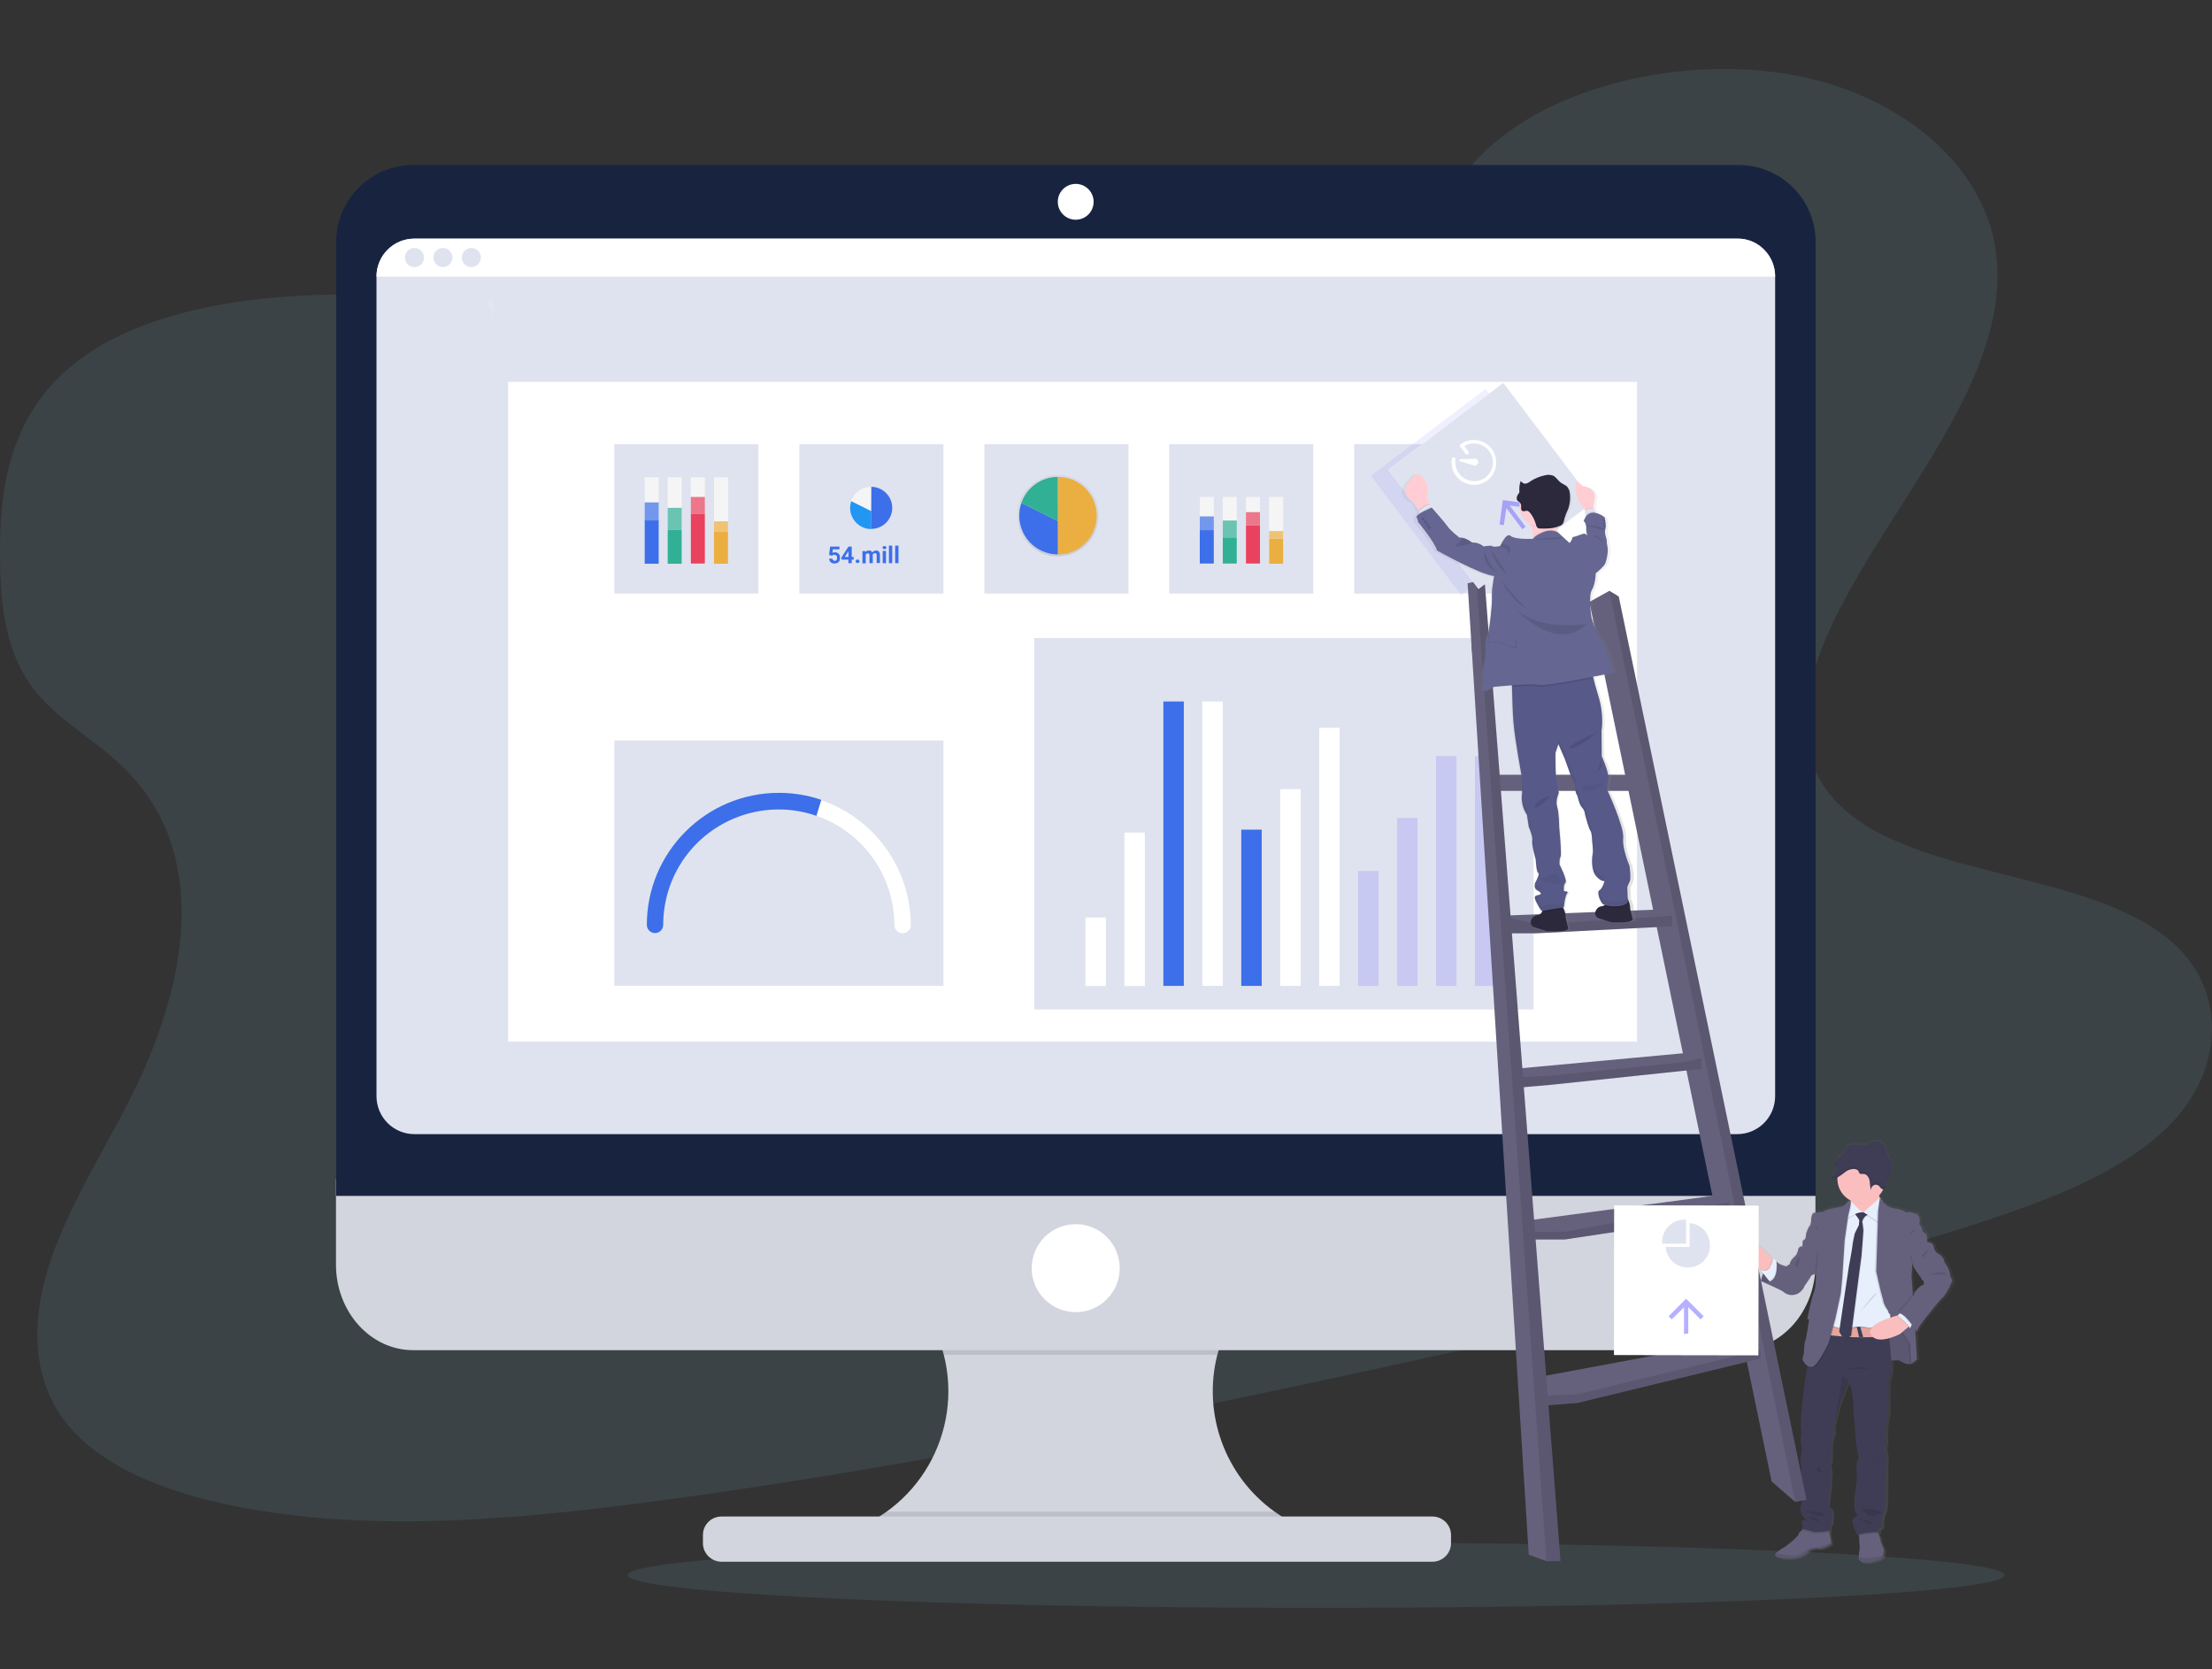<?xml version="1.0" encoding="utf-8"?>
<!-- Generator: Adobe Illustrator 23.0.1, SVG Export Plug-In . SVG Version: 6.00 Build 0)  -->
<svg version="1.1" id="Layer_1" xmlns="http://www.w3.org/2000/svg" xmlns:xlink="http://www.w3.org/1999/xlink" x="0px" y="0px"
	 viewBox="0 0 1135.7 856.8" style="enable-background:new 0 0 1135.7 856.8;" xml:space="preserve">
<rect x="0" y="0" width="1135.7" height="856.8" fill="#333333" stroke="none"/>
<style type="text/css">
	.st0{opacity:0.1;fill:#89DAF8;enable-background:new    ;}
	.st1{fill:#444053;}
	.st2{fill:none;stroke:#444053;stroke-miterlimit:10;}
	.st3{fill:#D2D4DE;}
	.st4{opacity:0.1;enable-background:new    ;}
	.st5{fill:#18243F;}
	.st6{fill:#DFE3EF;}
	.st7{fill:#FFFFFF;}
	.st8{fill:url(#SVGID_1_);}
	.st9{fill:#65617D;}
	.st10{fill:#FBBEBE;}
	.st11{fill:#E7EFFD;}
	.st12{fill:#3F3D56;}
	.st13{fill:#E3A79F;}
	.st14{opacity:0.1;}
	.st15{opacity:0.1;fill:#6C63FF;enable-background:new    ;}
	.st16{fill:#3C6FE9;}
	.st17{opacity:0.2;fill:#6C63FF;enable-background:new    ;}
	.st18{opacity:0.5;fill:#6C63FF;enable-background:new    ;}
	.st19{fill:#31B096;}
	.st20{fill:url(#SVGID_2_);}
	.st21{fill:#2D293D;}
	.st22{fill:#575988;}
	.st23{opacity:5.000000e-02;enable-background:new    ;}
	.st24{opacity:5.000000e-02;}
	.st25{fill:#FFCDD3;}
	.st26{fill:#DCE6F2;}
	.st27{fill:#656691;}
	.st28{opacity:0.1;fill:#FFFFFF;enable-background:new    ;}
	.st29{fill:url(#SVGID_3_);}
	.st30{fill:url(#SVGID_4_);}
	.st31{fill:url(#SVGID_5_);}
	.st32{fill:#EBAF41;}
	.st33{fill:#2196F3;}
	.st34{fill:#F5F5F5;}
	.st35{fill:#153559;}
	.st36{fill:#E9425E;}
	.st37{opacity:0.7;}
	.st38{opacity:0.7;fill:#31B096;}
	.st39{opacity:0.7;fill:#E9425E;}
	.st40{opacity:0.7;fill:#EBAF41;}
</style>
<title>data trends</title>
<path class="st0" d="M584.5,172.8c-71.4,11.9-142.9,5.5-211.7-3.4s-137.5-20.2-209.1-18c-46,1.4-97.2,10.5-129,38.2
	C4.1,216.3-0.3,252.8,0,285.8c0.2,24.8,2.5,50.5,19.4,70.5c11.7,13.9,29.5,23.9,43,36.7c47,44.6,33.7,113.6,3.9,172.1
	c-14,27.4-31.1,54.4-40.5,82.5s-10.3,58.5,7.4,81.8c17.5,23.1,51.1,36.4,86,43.5c70.9,14.5,149.6,7,225.7-3.4
	c168.4-23.1,335-60.5,501-97.8c61.5-13.8,123.2-27.7,182.3-48c32.8-11.3,66.2-25.4,87.3-47.8c26.7-28.5,26.9-67.7,0.6-91.5
	c-44.2-39.9-143.2-32.4-177.6-77.9c-18.9-25-11.2-58.6,3.2-88.2c31-63.4,91.8-125.6,83-189.4c-6-43.8-48.4-80.4-104.7-90.5
	C861,27.8,785.6,45.5,752.3,89C717.8,133.8,647.6,162.3,584.5,172.8z"/>
<path class="st1" d="M889.3,151.4l0.3,0.5c-27.1,33.8-28.9,86.4-29,86.8l-5.7-6.6C855,231.7,862,185.5,889.3,151.4z"/>
<path class="st2" d="M902.2,234.2c0,0-14.7-30.7-1.6-50.7"/>
<path class="st2" d="M927,156.7c0,0-20.1,19.2-17.6,29.9"/>
<path class="st2" d="M914.8,149.9c0,0-18.9,3.4-21.5-2.8"/>
<path class="st2" d="M890.3,127.1c0,0,9.5,12.6,12,9.8"/>
<path class="st2" d="M872.9,137.7c0,0-0.1,28.2-7.7,30.2"/>
<path class="st2" d="M810,174.3c0,0,30.5,2.6,44.6-13.1"/>
<path class="st2" d="M865,104.3c0,0-7.4,28.7-27.8,36.4"/>
<path class="st2" d="M791.7,144.1c0,0,21.6,7.5,40.2-11.6"/>
<path class="st2" d="M792.5,107c0,0,17.9,0.1,22.2-5.7"/>
<ellipse class="st0" cx="675.8" cy="808.6" rx="353.5" ry="16.8"/>
<path class="st3" d="M668.6,784.1v7.8H437.3v-6.4c39.4-14.6,59.4-58.3,44.9-97.7c-7-18.9-21.3-34.3-39.6-42.7H667
	c-20.9,9.6-36.3,28.1-42,50.4c-7.7,30.3,4,62.3,29.4,80.5C658.8,779.2,663.6,781.9,668.6,784.1z"/>
<path class="st4" d="M667,645.1c-20.9,9.6-36.3,28.1-42,50.4H484.6c-5.7-22.3-21.1-40.8-42-50.4H667z"/>
<path class="st3" d="M172.5,605.3v43.9c0,24.2,17.7,43.9,39.6,43.9h680.4c21.9,0,39.6-19.7,39.6-43.9v-43.9H172.5z"/>
<path class="st4" d="M668.6,784.1v7.8H437.3v-6.4c6.3-2.4,12.3-5.6,17.8-9.5h199.2C658.8,779.2,663.6,781.9,668.6,784.1z"/>
<path class="st3" d="M370.4,778.5h365.1c5.2,0,9.5,4.3,9.5,9.5v4.2c0,5.2-4.3,9.5-9.5,9.5H370.4c-5.2,0-9.5-4.3-9.5-9.5V788
	C360.9,782.7,365.2,778.5,370.4,778.5z"/>
<path class="st5" d="M932.2,124.3c0-21.9-17.7-39.6-39.6-39.6l0,0H212.2c-21.9,0-39.6,17.7-39.6,39.6l0,0v489.6h759.6V124.3z"/>
<path class="st6" d="M911.4,142v420.7c0,10.8-8.7,19.5-19.5,19.5l0,0H212.8c-10.8,0-19.5-8.7-19.5-19.5c0,0,0,0,0,0V142
	c0-10.8,8.7-19.5,19.5-19.5c0,0,0,0,0,0h679.2C902.7,122.4,911.5,131.2,911.4,142C911.4,142,911.4,142,911.4,142z"/>
<circle class="st7" cx="552.3" cy="103.6" r="9.2"/>
<circle class="st7" cx="552.3" cy="651" r="22.6"/>
<path class="st7" d="M911.4,142H193.3c0-10.8,8.7-19.5,19.5-19.5c0,0,0,0,0.1,0h679.2C902.7,122.4,911.4,131.2,911.4,142
	C911.4,141.9,911.4,142,911.4,142z"/>
<circle class="st6" cx="212.8" cy="132.2" r="4.9"/>
<circle class="st6" cx="227.4" cy="132.2" r="4.9"/>
<circle class="st6" cx="242" cy="132.2" r="4.9"/>
<rect x="260.9" y="196" class="st7" width="579.6" height="338.7"/>
<linearGradient id="SVGID_1_" gradientUnits="userSpaceOnUse" x1="345.594" y1="34.052" x2="345.594" y2="251.651" gradientTransform="matrix(1 0 0 -1 604.25 836.43)">
	<stop  offset="0" style="stop-color:#808080;stop-opacity:0.25"/>
	<stop  offset="0.54" style="stop-color:#808080;stop-opacity:0.12"/>
	<stop  offset="1" style="stop-color:#808080;stop-opacity:0.1"/>
</linearGradient>
<path class="st8" d="M1002.3,653.3c0.2-0.6-1.4-3.8-1.4-3.9s-1.6-1.9-1.6-2.9s-2.2-3.2-2.2-3.2s-2.9-1.2-3.2-3.8s-3.5-2.7-3.5-2.7
	l0,0c0,0,0-0.2,0-0.6c0.1-1-0.1-2.1-0.4-3.1c-0.4-0.7-1-1.3-1.8-1.5c-0.1-1-0.5-1.9-1-2.7c-0.7-0.8-1-1.8-0.7-2.8
	c0.3-1-0.4-3.5-2-3.9s-3.3-0.9-3.3-0.9l-0.4,0.1l-0.2-0.1c-0.4,0.1-0.7,0.1-1.1,0.1c-0.3,0-0.6-0.1-0.9-0.3
	c-0.5-0.6-4.8-1.7-5.6-1.7c-1.1-0.2-2.1-0.5-3.1-1l-2.3-1.7c-0.8-0.8-1.4-1.8-2-2.7l0,0l0,0c-0.2-0.4-0.4-0.9-0.5-1.4l0,0
	c0.8-0.8,1.5-1.7,2-2.7l0.2-0.3c0.1,0,0.2,0,0.3,0l0.1-0.1c0.5-0.3,0.9-0.8,1.1-1.3l0,0c0-0.1,0.1-0.2,0.1-0.3v-0.1
	c0-0.1,0-0.2,0-0.2c0,0,0-0.1,0-0.1c0-0.1,0-0.2,0-0.2c0,0,0-0.1,0-0.1v-0.3l0,0c0-0.4,0.1-0.7,0.2-1.1l0,0c0.5-1.4,1.1-2.7,1.8-3.9
	l0,0c0.1-0.2,0.2-0.4,0.2-0.6c0.1-0.2,0.2-0.4,0.2-0.6c0-0.1,0-0.1,0-0.2c0-0.2,0.1-0.3,0.1-0.5s0-0.1,0-0.2c0-0.2,0.1-0.4,0.1-0.7
	c0.1-1.3-0.1-2.5-0.5-3.7c-0.4-1-1-1.9-1.4-2.8c-0.6-1.5-0.8-3.2-1.5-4.6c-1.2-2.4-4-3.5-6.6-2.7c-1.2,0.4-2.1,1.3-3.3,1.6
	c-1.6,0.5-3.2,0.1-4.8-0.1s-3.4-0.2-4.7,0.8c-1.5,1.2-1.9,3.5-3.3,4.8c-0.6,0.6-1.3,0.9-1.9,1.4c-0.4,0.3-0.8,0.8-1,1.3v0.1
	c0,0,0,0.1,0,0.1c0,0.1,0,0.1,0,0.2c0,0,0,0.1,0,0.1c0,0.1,0,0.2,0,0.3l0,0c0,0.1,0,0.2,0,0.3c0,0,0,0,0,0.1c0,0.1,0,0.1,0.1,0.2
	l0,0l0.1,0.2l0.1,0.1c0,0,0,0.1,0,0.1c0.2,0.4,0.4,0.8,0.5,1.2c0.1,0.3,0.1,0.5,0,0.8c-0.1,0.3-0.3,0.6-0.6,0.8
	c-1,1.1-1.9,2.4-2.4,3.8c-0.1,0.2-0.1,0.3-0.2,0.5l0,0h0.1c0.1,0,0.3,0.1,0.5,0.1h0.3c0.4,0,0.7,0,1.1-0.1l0.3-0.1
	c0.4-0.1,0.7-0.2,1.1-0.4c0,0.1,0,0.2,0,0.3v0.2c0,4.7,2.7,9,6.9,11.1c0,0.1,0,0.2,0,0.3c0,0.1,0,0.2,0,0.3l-0.1-0.1
	c0,0-1-0.5-1.8,0.9c-0.7,0.9-1.6,1.6-2.6,2c0,0-9.6,1.5-10,2.8l-4.5,0.3c0,0-1.6,0.2-1.7,3.5s-1,3.6-1,3.6s-1.8,3.2-1.7,4.9
	c0,1-0.5,2-1.4,2.5l-0.2,3c-1.1-0.1-2.1,0.7-2.2,1.8c0,0,0,0,0,0c-0.2,1.1-0.7,2.1-1.3,3c0,0-2.9,2.4-3.1,4.5l-1.8,1.1
	c0,0-4.2-0.9-5.1-2.6l-0.3-0.3l0,0l0,0c-0.5-0.6-1.1-1.1-1.7-1.5c0.1,0.3,0.1,0.6,0.1,0.8l-0.3-0.3l-0.5-1c0,0-6.2-7.1-10.2-7.6l0,0
	c-0.9,0.2-1.5,0.9-1.8,1.7c-0.5,1.7-1,4.5,0.3,5.9l6.2,6.7l0.2,0.1l1.4,1.7c-0.2,0.5-0.4,1.1-0.6,1.6l0,0c0,0.1-0.1,0.2-0.1,0.3v0.1
	l-0.1,0.3c0,0.1,0,0.1,0,0.2v0.1c-0.2,0.5-0.2,0.9-0.3,1.2l-0.3-0.1l0.3,0.2l0,0c0,0,0,0.1,0,0.1l0.3,0.1c1.8,0.8,11.1,4.8,11.5,5.5
	c2,1.7,4.8,2.1,7.2,1c1.8-0.9,3.2-2.4,3.8-4.2c1.1-1.5,2.2-3.1,3.1-4.7c0.1-0.6,2.5-1.4,2.5-1.4s0.2,7-1,9.6s-3.5,13.9-3.5,13.9
	c0.1,0,0.3,0,0.5,0l-0.1,0.7c0.2,0,0.4,0,0.6,0c-0.2,1.3-1.1,7.3-1.1,7.3c-0.1,1.3-0.4,2.5-0.8,3.7c-0.5,0.9-0.6,5.9-0.6,5.9
	l-0.8,3.6c0,0,0.1,0.2,0.3,0.6l0,0c0.6,1.2,1.4,2.3,2.4,3.1c-0.1,0.6-0.2,1.1-0.4,1.6c-0.3,0.8-0.5,1.7-0.4,2.5
	c-0.4,1.7-0.7,3.4-0.8,5.2c-0.1,1.3-0.2,2.7-0.6,4l-1,9.1c0,0-0.6,7.9-0.3,10c0.2,1.7,0.1,3.4-0.2,5.1c0,0,0.6,6.2,0.5,6.9
	s-1,3.6-0.5,5.2s0.2,6.1,0.2,6.1s0.3,5.9,0.7,7.8c0.2,1.4,0.2,2.9-0.1,4.3c-0.1,1.3-0.3,2.7-0.5,4c-0.2,0-1.5,2.8,1.3,5.5
	s1.1,2.3,1.1,2.3s-2.2-1.1-2,1.2s0.6,1.6,0.6,1.5l-0.5,1.7l0.4,0c-0.1,0.1-0.2,0.2-0.3,0.4c-0.3,0.4-0.7,0.8-1.1,1.1
	c-0.4,0.4-0.7,0.9-0.7,1.5c-2.2,2.4-4.8,4.6-7.5,6.4c-1.5,0.8-3,1.8-4.3,2.9c-0.7,0.7-0.5,1.3,0.8,1.7c3.7,1.2,7.7,1.2,11.4,0.2
	c2.1-0.7,4.1-2,5.6-3.6c1.4-0.7,2.9-0.9,4.5-0.7c2.2,0.4,6.7-2.5,6.7-2.5l-0.1-0.7l-0.2-2.1c-0.3-0.4-0.4-0.8-0.4-1.3
	c0-0.6,0-1.3-0.2-1.9c0-0.2-0.1-0.4-0.1-0.6l0.4-0.1c0,0-0.5-2.7,0.4-3.2s0.7-7.4,0.7-7.4c-0.5-0.7-1.1-1.3-1.8-1.8
	c-0.6-0.3-0.1-3.5,0-3.9s1-8.5,1-8.5c-0.2-1.2-0.1-2.5,0.1-3.7c0.4-1.1-0.5-5.3-0.5-5.3c-0.2-0.4-0.1-0.9,0.3-1.2
	c0.6-0.6,0.4-6.2,0.4-6.2s0-2.8,0-3.6c0.2-1.5,0.6-2.9,1.2-4.3c0.6-0.9,0.2-3.7,0.2-3.7l0,0v-0.2c0-0.1,0-0.2,0-0.3v-0.3
	c0.2-1.5,0.6-3,1-4.5c0.7-2.2,1.5-6.1,1.5-6.1l4.9-12.8v-0.2c1.3,2.5,2.1,5.3,2.3,8.1c0.3,2,0.4,3.9,0.4,5.9c0,2.4,0.2,4.8,0.5,7.2
	c0,0,0.7,8.5,0.7,8.9s0.8,6.9,1.4,7.9s-0.5,4-0.8,4.3s0.1,8,0.1,8s-0.8,6.1-1,7.3s-0.8,6.1-0.3,8s0.3,2.1,0.3,2.1s1.9,1.9,0.8,2.1
	c-1.6,0.3-2.6,1.9-2.2,3.5c0,0.1,0.1,0.2,0.1,0.4c0.7,1.9,1.4,3.8,2.3,5.6l0.9-0.2v0.6l0.1,3.1c0.2,1.2,0.2,2.4,0.2,3.7
	c-0.2,0.5-0.4,2.8-0.5,4.1c0,0.5-0.1,0.8-0.1,0.8s0,2.8,5.9,1.9s6.9-3.1,6.9-3.1s0-0.1,0-0.3c0.1-0.5,0.3-1.7,0.4-2.3
	c0.2-0.8-1.7-4.6-1.7-4.6s-0.3-2.6-0.8-3.2c-0.2-0.3-0.4-0.7-0.4-1.1c0-0.2-0.1-0.4-0.1-0.6l0.4,0.1c0,0-0.3-1.8,0.9-2.4
	c0.8-0.4,1.2-1.5,0.7-2.3c0-1.2,0.2-2.3,0.5-3.5c-0.2-0.6,0-1.2,0.4-1.7c0.8-0.7,1.3-5.9,1.3-5.9l0.1-19.8c0.2-1.6,0.2-3.3,0-4.9
	c-0.4-1.4-0.8-4.1-0.3-4.9s0.1-4.1,0.1-4.1s0-7.2,0.8-9s0.5-13,0.5-13l0.2-7.4c0,0,1.7-1.6,1.3-10.1c1.8-0.1,3.9-0.2,4.2,0.1
	c0.6,0.5,4.3,2.9,6.5,1.4c0.9-0.6,1.8-1.3,2.6-2l-0.9-15.7c0.6,0.9,0.9,1.5,0.9,1.5c0-2.2,6.2-9.3,6.2-9.3s5.8-7.5,7.1-8.4
	s3.8-5.6,3.8-5.6c0.4-0.9,0.8-1.8,1.3-2.6C1003.9,656.3,1002,653.8,1002.3,653.3z M988.7,658.8c-1.6,0.2-4.9,3.8-5,4.6
	c-0.1,0.5-0.4,1-0.7,1.4c0-0.3,0-0.6-0.1-1c-0.4-4.6-0.8-10.3-0.6-10.8c0.2-1.7,0.3-3.5,0.2-5.2l0,0l0.1-0.1
	c1.1,3.3,4.4,7.2,4.4,7.2s0.6,1.7,1.3,1.7S988.6,658.8,988.7,658.8L988.7,658.8z"/>
<path class="st9" d="M904.1,657.6c0,0,1.9-10.1,8.1-10.1l4.5,9.3l-3,2.1C913.7,658.8,907.1,659,904.1,657.6z"/>
<path class="st4" d="M916.7,656.7l-3,2.1c-2.6,0.1-5.3-0.1-7.9-0.7c-0.6-0.1-1.2-0.3-1.7-0.6c0,0,0-0.1,0-0.2l0,0
	c0.3-1.3,0.7-2.5,1.2-3.7c0.2-0.5,0.4-0.9,0.6-1.4c0.8-1.8,2.2-3.3,3.9-4.3c0.6-0.3,1.3-0.5,2.1-0.5h0.3l0.1,0.2l1.5,3.2
	L916.7,656.7z"/>
<path class="st9" d="M968.1,698.6c0,0,6.5-0.6,7.1-0.2s4.3,2.9,6.5,1.3s0.7-6.8,0.7-7s-0.2-7.6-0.2-7.6l-3.9-5.2l-4.9-9.2l-10-1
	l0.3,14.6v7.5L968.1,698.6z"/>
<path class="st4" d="M968.1,698.6c0,0,6.5-0.6,7.1-0.2s4.3,2.9,6.5,1.3s0.7-6.8,0.7-7s-0.2-7.6-0.2-7.6l-3.9-5.2l-4.9-9.2l-10-1
	l0.3,14.6v7.5L968.1,698.6z"/>
<path class="st10" d="M910.8,647.2c0,0-0.5,6.3-4.5,6.4c0,0-1.1-0.7-2.6-1.8c-3.5-2.6-9-7.6-7.5-12.2c2.2-6.7,12.8,5.6,12.8,5.6
	l0.8,0.9L910.8,647.2z"/>
<path class="st4" d="M910.8,647.2c0,0-0.5,6.3-4.5,6.4c0,0-1.1-0.7-2.6-1.8l-0.3-0.4c0.7,0.3,1.4,0.5,2.2,0.6
	c1.2,0.1,2.4-0.6,2.8-1.8c0.4-0.8,0.8-1.7,1.1-2.5c0.2-0.5,0.3-1,0.4-1.6L910.8,647.2z"/>
<path class="st11" d="M909.2,658.7l-0.9-1.2l-3-3.8l-1.5-2c0.7,0.4,1.4,0.6,2.2,0.6c1.2,0.1,2.3-0.7,2.8-1.8
	c0.4-0.8,0.8-1.7,1.1-2.5c0.5-1.4,0.5-2.1,0.3-2.4c0.6,0.5,1.2,1,1.7,1.5l0,0l0.3,0.3l0.1,0.2l1.5,3c0,0,0,0,0,0.1
	C913.9,651.7,914.4,657.8,909.2,658.7z"/>
<path class="st9" d="M940.3,792.5c0,0-4.4,2.9-6.6,2.4c-1.5-0.2-3,0.1-4.4,0.7c-1.5,1.6-3.4,2.9-5.5,3.6c-3.5,1.2-8.5,0.7-11.3-0.2
	c-1.3-0.4-1.4-1-0.8-1.7c1.3-1.1,2.7-2.1,4.2-2.9c2.7-1.8,5.2-3.9,7.4-6.3c0-0.6,0.3-1.1,0.7-1.5c0.4-0.3,0.7-0.7,1-1.1
	c0.6-0.7,1.1-1.3,1.1-1.3l12.8,0.4c0,0,0.2,0.9,0.4,1.9c0.1,0.6,0.2,1.2,0.2,1.9c-0.1,0.5,0.1,0.9,0.4,1.3l0.2,2.1L940.3,792.5z"/>
<path class="st9" d="M967.2,796.1c-0.2,0.6-0.3,1.7-0.4,2.3c0,0.2,0,0.3,0,0.3s-1,2.3-6.8,3.1s-5.8-1.9-5.8-1.9s0-0.3,0.1-0.7
	c0.1-1.3,0.2-2.7,0.5-4c0.1-1.2,0-2.4-0.2-3.6l-0.1-3.1v-2.2l9.6-1c0.1,0.7,0.2,1.4,0.3,2.1c0.1,0.4,0.2,0.8,0.4,1.1
	c0.5,0.6,0.8,3.1,0.8,3.1S967.4,795.2,967.2,796.1z"/>
<path class="st4" d="M939.1,784.6c0,0,0.2,0.9,0.4,1.9c-1.4,0.2-7.5,1.3-9,0.6c-1.7-0.6-3.6-1.1-5.4-1.3l0.1-0.2
	c0.6-0.7,1.1-1.3,1.1-1.3L939.1,784.6z"/>
<path class="st4" d="M964.3,787.3c-2.4-0.4-7.7,0.6-9.8,1v-2.2l9.6-1C964,785.9,964.1,786.6,964.3,787.3z"/>
<path class="st12" d="M969.7,708.4l-0.2,7.3c0,0,0.3,11.2-0.5,13s-0.8,8.9-0.8,8.9s0.5,3.4-0.1,4.1s-0.2,3.4,0.3,4.8
	c0.2,1.6,0.2,3.3,0,4.9l-0.1,19.7c0,0-0.6,5.1-1.3,5.8c-0.4,0.4-0.6,1.1-0.4,1.7c-0.3,1.1-0.4,2.3-0.5,3.4c0.4,0.8,0.1,1.8-0.7,2.3
	c-1.2,0.6-0.9,2.4-0.9,2.4c-2.8-0.7-11,1.1-11,1.1c-0.9-1.8-1.6-3.7-2.3-5.6c-0.5-1.5,0.2-3.1,1.7-3.7c0.1,0,0.2-0.1,0.4-0.1
	c1.1-0.2-0.8-2.1-0.8-2.1s0.2-0.3-0.3-2.1s0.1-6.7,0.3-7.9l0.9-7.3c0,0-0.4-7.7-0.1-8s1.3-3.3,0.8-4.3s-1.3-7.5-1.3-7.9
	s-0.7-8.8-0.7-8.8s-0.6-5.9-0.5-7.1c0-2-0.1-3.9-0.4-5.9c-0.2-2.8-0.9-5.5-2.2-8l0,0.2l-4.8,12.7c0,0-0.8,3.8-1.5,6
	c-0.4,1.5-0.8,3-1,4.5v0.3c0,0.1,0,0.2,0,0.3v0.2l0,0c0,0,0.4,2.8-0.2,3.6c-0.6,1.3-1.1,2.8-1.2,4.3c0,0.7,0,3.5,0,3.5
	s0.2,5.6-0.4,6.2c-0.3,0.3-0.4,0.8-0.3,1.2c0,0,0.9,4.2,0.5,5.3c-0.2,1.2-0.3,2.4-0.1,3.6c0,0-0.8,8.1-0.9,8.5s-0.7,3.6,0,3.9
	c0.7,0.5,1.3,1.1,1.8,1.8c0,0,0.3,6.8-0.7,7.3s-0.4,3.2-0.4,3.2s-7.5,1.5-9.2,0.6c-1.7-0.6-3.6-1.1-5.4-1.3l0.5-1.7
	c0,0.1-0.4,0.6-0.6-1.5s1.9-1.2,1.9-1.2s1.7,0.4-1-2.3s-1.4-5.5-1.2-5.5c0.3-1.3,0.4-2.7,0.5-4c0.3-1.4,0.3-2.8,0.1-4.3
	c-0.4-1.9-0.7-7.7-0.7-7.7s0.3-4.4-0.2-6s0.3-4.5,0.5-5.2s-0.5-6.9-0.5-6.9c0.3-1.7,0.4-3.3,0.2-5c-0.3-2.1,0.3-10,0.3-10l0.9-9
	c0.3-1.3,0.5-2.7,0.6-4c0.1-1.7,0.4-3.5,0.8-5.1c0-0.9,0.1-1.7,0.4-2.5c0.4-1.5,0.7-3,0.7-4.5l5-11.4l2.4-10.1l33-0.3
	c0,0,0.1,0.9,0.3,2.5s0.5,3.9,0.8,6.8c0.3,2.6,0.6,5.8,0.9,9.2C971.8,706.5,969.7,708.4,969.7,708.4z"/>
<path class="st10" d="M966.6,617.4l-7.7,8.2c0,0-9.9-4-8.8-5.3c0.4-0.5,0.3-2.2,0.1-4c-0.4-2.9-1.2-6.2-1.2-6.2s17.3-2.8,15.8,0.1
	c-0.5,1.1-0.5,2.3-0.1,3.5C965.2,615,965.8,616.3,966.6,617.4z"/>
<path class="st4" d="M964.8,610.2c-0.5,1.1-0.8,1.2-0.5,2.3c-2.2,2.4-5.1,5.1-8.7,5.1c-1.9,0-3.8-0.4-5.5-1.3
	c-0.4-2.9-1.2-6.2-1.2-6.2S966.3,607.3,964.8,610.2z"/>
<path class="st10" d="M968.1,604.9c0.2,6.8-5.2,12.5-12,12.7c-6.8,0.2-12.5-5.2-12.7-12c0-0.2,0-0.5,0-0.7v-0.2
	c0.2-6.8,6-12.2,12.8-11.9C962.7,593.1,967.9,598.4,968.1,604.9z"/>
<path class="st4" d="M969.8,686.6c-1.6,0-7.1,0.1-13.2,0.2h-0.1h-2h-0.1c-7.2,0.1-14.4-1.3-17.2-1c-6.1,0.6,2.2-5.6,2.2-5.6
	c4.5,1.1,9.2,1.6,13.9,1.4l1.8-0.1c5.5-0.3,11.1-0.8,14-1.7C969.3,681.3,969.5,683.7,969.8,686.6z"/>
<path class="st13" d="M969.8,686.3c-1.6,0-7.1,0.1-13.2,0.2h-0.1h-2h-0.1c-7.2,0.1-14.4-1.3-17.2-1c-6.1,0.6,2.2-5.6,2.2-5.6
	c4.5,1.1,9.2,1.6,13.9,1.4l1.8-0.1c5.5-0.3,11.1-0.8,14-1.7C969.3,681,969.5,683.4,969.8,686.3z"/>
<path class="st4" d="M952.4,620.9l-9.5,4.5l-7.4,57.1c0,0,4.4-2,6.9-0.7s10.2,0.1,10.2,0.1s5.6-0.3,6.5,0.3s10.6-2.6,10.6-2.6
	s1.8-4,0.4-4.6s0.4-6.8,0.4-6.8l-0.8-41.2l-1.7-5.3l-4.5-2.7l-4.5,3.6l-2.2,0.3L952.4,620.9z"/>
<path class="st11" d="M952.4,620.2l-9.5,4.5l-7.4,57.1c0,0,4.4-2,6.9-0.7s10.2,0.1,10.2,0.1s5.6-0.3,6.5,0.3s10.6-2.6,10.6-2.6
	s1.8-4,0.4-4.6s0.4-6.8,0.4-6.8l-0.8-41.2l-1.7-5.3l-4.5-2.7l-4.6,3.6l-2.2,0.3L952.4,620.2z"/>
<path class="st4" d="M952.2,622.9c0,0,2.8,3.3,2.7,4s-0.2,2.3-0.2,2.3l-2.1,4.2c0,0-1.1,5.2-1.1,6.3s-1.8,10.5-1.8,10.5l-2.2,14.6
	l-2.8,19.1l2.8,4.8l3.3-2.8l4.4-34l0.9-6.7c0,0,1-12.1,1-13.3c-0.1-1.5-0.3-3-0.6-4.5c0,0,0.7-3.1,3.5-3.8s-0.2-0.2-0.2-0.2
	l-1.6-1.3l-1.4,0.6C956.9,622.7,953,621.4,952.2,622.9z"/>
<path class="st12" d="M951.9,622.6c0,0,2.8,3.3,2.7,4s-0.2,2.3-0.2,2.3l-2.1,4.2c0,0-1.2,5.3-1.2,6.3s-1.8,10.5-1.8,10.5l-2.2,14.6
	l-2.8,19.1l2.8,4.8l3.3-2.8l4.4-34l0.9-6.7c0,0,1-12.1,1-13.3c-0.1-1.5-0.3-3-0.6-4.5c0,0,0.7-3.1,3.5-3.8s-0.2-0.2-0.2-0.2
	l-1.6-1.3l-1.4,0.6C956.6,622.4,952.7,621.1,951.9,622.6z"/>
<path class="st4" d="M950.1,617.1c0,0-0.4,0.3-0.5,2.4c-0.3,2.3-0.9,4.5-1.6,6.8c0,0,5.4-3.7,8.1-3.3L950.1,617.1z"/>
<path class="st11" d="M950.1,616.5c0,0-0.4,0.3-0.5,2.4c-0.3,2.3-0.9,4.6-1.6,6.8c0,0,5.4-3.7,8.1-3.3L950.1,616.5z"/>
<path class="st4" d="M964.8,615.4l-8.5,7.5c0,0,7.2,4.3,8.1,5.3s1.9-10.2,1.9-10.2L964.8,615.4z"/>
<path class="st11" d="M965.2,614.8l-8.5,7.5c0,0,7.2,4.3,8.1,5.3s1.9-10.2,1.9-10.2L965.2,614.8z"/>
<path class="st4" d="M950.4,617.1c0,0-0.9-0.5-1.8,0.9c-0.6,0.9-1.5,1.6-2.5,2c0,0-9.5,1.5-9.8,2.8l-4.4,0.3c0,0-1.6,0.2-1.7,3.5
	s-1,3.6-1,3.6s-1.8,3.2-1.7,4.9c0,1-0.5,2-1.4,2.5l6.5,16.9c0,0,0.2,7-1,9.5s-3.4,13.8-3.4,13.8s0.9-0.2,0.9,0.4s-1.1,7.4-1.1,7.4
	c-0.1,1.2-0.4,2.5-0.8,3.6c-0.5,0.9-0.6,5.8-0.6,5.8l-0.8,3.5c0,0,2,4.4,5,3.8s8.5-12.4,8.5-12.4l3.5-12.7l2.7-12.6l0.8-8.5
	l1.2-18.9l1.8-12.5C949.1,624.7,951.1,618,950.4,617.1z"/>
<path class="st9" d="M950.1,616.5c0,0-0.9-0.5-1.8,0.9c-0.6,0.9-1.5,1.6-2.5,2c0,0-9.5,1.5-9.8,2.8l-4.4,0.3c0,0-1.6,0.2-1.7,3.5
	s-1,3.6-1,3.6s-1.8,3.2-1.7,4.9c0,1-0.5,2-1.4,2.5l6.5,16.9c0,0,0.2,7-1,9.5s-3.4,13.8-3.4,13.8s0.9-0.2,0.9,0.4s-1.2,7.4-1.2,7.4
	c-0.1,1.2-0.4,2.5-0.8,3.6c-0.5,0.9-0.6,5.8-0.6,5.8l-0.8,3.5c0,0,2,4.4,5,3.8s8.5-12.4,8.5-12.4l3.5-12.7l2.7-12.6l0.8-8.5
	l1.2-18.9l1.8-12.5C948.8,624.1,950.8,617.4,950.1,616.5z"/>
<path class="st4" d="M916.7,656.7l-3,2.1c-2.6,0.1-5.3-0.1-7.9-0.7l-1.7-0.8l-0.3-0.1l0.3,0.1c1.3,0.5,2.8,0.5,4.2,0.1
	c4.3-1.4,3.8-8.5,3.6-10.1c0-0.2,0-0.3,0-0.3l0,0l0,0c0.1,0.1,0.1,0.2,0.2,0.3l0.2,0.2l0,0l1.5,3c0,0,0,0,0,0.1L916.7,656.7z"/>
<path class="st9" d="M927.1,636.4l-1.5,0.4l-0.2,3c-1.1-0.1-2.1,0.7-2.2,1.8c-0.2,1.1-0.6,2.1-1.3,3c0,0-2.9,2.4-3,4.4l-1.8,1.1
	c0,0-4.1-0.9-5-2.6c0,0,1.9,13.4-8.1,10.1c0,0,11.2,4.9,11.7,5.6c2,1.7,4.7,2.1,7.1,1c1.8-0.9,3.1-2.4,3.8-4.2c0,0,3-4.2,3.1-4.8
	s2.4-1.3,2.4-1.3l4.5-10.8L927.1,636.4z"/>
<path class="st4" d="M963.6,621.7l1.5-6.9c0.3,1,0.7,1.9,1.3,2.8l2.2,1.7c1,0.5,2,0.8,3,1c0.8,0,5,1.1,5.5,1.7s2.6,0.2,2.6,0.2
	s1.7,0.6,3.2,0.9s2.2,2.9,1.9,3.8c-0.3,1,0,2.1,0.7,2.8c0.5,0.8,0.8,1.7,0.9,2.7c0.8,0.2,1.4,0.8,1.8,1.5c0.3,1.2,0.5,2.4,0.4,3.6
	l-7.7,10.9c0.1,1.7,0,3.4-0.2,5.1c-0.3,0.9,1.1,16.8,1.1,16.8l1.6,27.3c-0.8,0.7-1.7,1.4-2.6,2c-0.5,0.2-0.9-9.7-0.9-10
	s-12-18-12-18c-0.7-1-1.2-2.1-1.6-3.2c0-0.6-1.5-5.8-1.5-5.8l-2.3-10.1L963.6,621.7z"/>
<path class="st9" d="M989.5,637c0,0.4,0,0.6,0,0.6l-7.8,10.9l0,0c0.1,1.7,0,3.4-0.2,5.1c-0.2,0.5,0.2,6.1,0.6,10.7
	c0.3,3.3,0.5,6.1,0.5,6.1l0.7,11.6l0.9,15.8c-0.8,0.7-1.7,1.4-2.6,2c-0.5,0.2-0.9-9.7-0.9-10s-12-18-12-18c-0.7-1-1.2-2.1-1.6-3.2
	c0-0.6-1.5-5.8-1.5-5.8l-2.3-10.1l1-31l0.9-6.9c0.6,1,1.2,1.9,2,2.8l2.2,1.7c1,0.5,2,0.8,3,1c0.8,0,5,1.1,5.5,1.7s2.6,0.2,2.6,0.2
	s1.7,0.6,3.2,0.9s2.2,2.9,1.9,3.8c-0.3,1,0,2.1,0.7,2.8c0.5,0.8,0.8,1.7,0.9,2.7c0.8,0.2,1.4,0.8,1.8,1.5
	C989.4,634.8,989.5,635.9,989.5,637z"/>
<path class="st4" d="M925.9,775.5c0.3,0,11.2,0.4,11,2.2S925.9,775.5,925.9,775.5z"/>
<path class="st4" d="M928.3,778.4c0,0,7.3,1.2,5.4,2.3S928.3,778.4,928.3,778.4z"/>
<path class="st4" d="M955.6,774.3c0,0,12.2,1,10.3,2.4s-6.1,1.6-6.3,1.6C958.2,777.1,956.9,775.8,955.6,774.3z"/>
<path class="st4" d="M954.1,779.7c0,0,6.8,1.1,7,2.4S954.1,779.7,954.1,779.7z"/>
<path class="st4" d="M957.8,748.4c0,0,6.2,1.5,6.5,2.5L957.8,748.4z"/>
<path class="st4" d="M934,752.9c0,0-3.2,0.9-0.1,2.8S934,752.9,934,752.9z"/>
<path class="st4" d="M948.3,702.9c0.4,0,6-1.9,8-1c1.4,0.5,2.9,0.8,4.4,0.8L948.3,702.9z"/>
<path class="st4" d="M949,708.8l0,0.5l-4.8,12.7c0,0-0.8,3.8-1.5,6c-0.4,1.5-0.8,3-1,4.5L946,706L949,708.8z"/>
<path class="st12" d="M956.6,686.4h-2h-0.1l-1.2-5.2l1.8-0.1L956.6,686.4z"/>
<path class="st10" d="M981.1,680.1l-1.3,1.1l-4.3,3.6c0,0-11.7,6.2-14.9,0.3c-2.8-5.2,10.4-9,13.6-9.8l0.7-0.2L981.1,680.1z"/>
<path class="st4" d="M931.1,629c0,0,2.3,1,2.8,2.5S931.1,629,931.1,629z"/>
<path class="st4" d="M924.1,644.6c0,0-3.3,4-2,5.6S924.1,644.6,924.1,644.6z"/>
<path class="st4" d="M983.6,631.3c0,0-3.1,0.3-3.2,3L983.6,631.3z"/>
<path class="st4" d="M954.7,673.9c0.3-0.3,7.5-10.9,9.2-10L954.7,673.9z"/>
<path class="st4" d="M968.1,604.9c0,2-0.5,4-1.5,5.8h-0.1c-0.8-0.2-1.2-1.1-1.8-1.7c-0.8-0.7-1.9-0.9-2.8-0.4
	c-0.9,0.5-1.5,1.6-1.4,2.7c-0.4-1.7-0.3-3.4-0.7-5.1s-1.5-3.4-3.2-3.4c-0.7,0-1.5,0.3-2-0.3c-0.3-0.3-0.4-0.8-0.6-1.2
	c-1.1-1.8-4.6-0.9-6,0c-1.5,1.2-3.1,2.3-4.8,3.3c0.2-6.8,6-12.2,12.8-11.9C962.7,593,967.9,598.4,968.1,604.9L968.1,604.9z"/>
<path class="st12" d="M954.2,601.1c0.2,0.4,0.3,0.9,0.6,1.2c0.5,0.5,1.3,0.2,2,0.3c1.6,0,2.8,1.7,3.1,3.4s0.3,3.4,0.7,5.1
	c-0.1-1.1,0.4-2.1,1.4-2.7c0.9-0.5,2-0.3,2.8,0.4c0.6,0.6,1,1.5,1.8,1.7s1.5-0.6,1.8-1.4c0.2-0.9,0.3-1.7,0.5-2.6
	c0.3-1.6,1.4-3,2-4.5c0.7-1.9,0.7-3.9-0.1-5.8c-0.4-1-1-1.8-1.4-2.8c-0.6-1.5-0.8-3.2-1.5-4.6c-1.2-2.4-4-3.5-6.5-2.7
	c-1.1,0.4-2.1,1.2-3.3,1.6c-1.5,0.5-3.2,0.1-4.8-0.1s-3.3-0.2-4.6,0.8c-1.5,1.2-1.9,3.5-3.3,4.8c-0.6,0.5-1.3,0.9-1.9,1.4
	c-0.7,0.5-1.1,1.3-1.1,2.1c0.1,1.1,1.1,2.1,0.8,3c-0.1,0.3-0.3,0.5-0.6,0.8c-1.2,1.2-2,2.7-2.5,4.3c2.8,0.9,5.8-2.2,8-3.7
	C949.6,600.2,953,599.3,954.2,601.1z"/>
<path class="st4" d="M981.1,680.1l-1.3,1.1c-1.1-1.9-5.8-5.7-5.8-5.7l0.2-0.2l0.7-0.2L981.1,680.1z"/>
<path class="st11" d="M982.4,678.2c0,0-0.5,1.2-1,2.2s-1,1.9-1,1.2c-0.1-1.5-6.1-6.3-6.1-6.3l0.8-0.8l1-0.9L982.4,678.2z"/>
<path class="st4" d="M982.6,670.4l0.7,11.6c-1.6-2.5-6-9-8.9-8.7l6.9-8c0.3-0.3,0.5-0.7,0.8-1C982.3,667.7,982.6,670.4,982.6,670.4z
	"/>
<path class="st4" d="M982.4,678.2c0,0-0.5,1.2-1,2.2c-1.8-2.5-4.3-5.4-6.3-6l1-0.9L982.4,678.2z"/>
<path class="st9" d="M987.6,636.1l1.9,1.5c0,0,3.1,0,3.4,2.7s3.2,3.8,3.2,3.8s2.1,2.1,2.1,3.1s1.6,2.8,1.6,2.9s1.6,3.3,1.3,3.9
	s1.7,3.1,1.1,4c-0.5,0.8-0.9,1.7-1.2,2.6c0,0-2.4,4.7-3.7,5.6s-7,8.3-7,8.3s-6.1,7.1-6.1,9.3c0,0-6-10-9.5-9.7l6.9-8
	c0,0,1.2-1.3,1.2-2.1s3.3-4.4,4.9-4.5c0,0,0.3-2.1-0.4-2.2s-1.2-1.7-1.2-1.7s-4.6-5.4-4.6-8.8S987.6,636.1,987.6,636.1z"/>
<path class="st4" d="M990.3,641c0,0-4.4,3.2-3.4,4.3S990.3,641,990.3,641z"/>
<path class="st4" d="M990.5,654.3c0,0,8.1-2.6,9,0H990.5z"/>
<path class="st4" d="M940.3,792.5c0,0-4.4,2.9-6.6,2.4c-1.5-0.2-3,0.1-4.4,0.7c-1.5,1.6-3.4,2.9-5.5,3.6c-3.5,1.2-8.5,0.7-11.3-0.2
	c-1.3-0.4-1.4-1-0.8-1.7c3.1,0.6,9.9,1.8,11.7,0.9c2-1.1,4-2.3,5.8-3.6c0,0,4.5-0.6,5.1-0.6c2-0.6,3.9-1.4,5.8-2.2L940.3,792.5z"/>
<path class="st4" d="M966.8,798.3c0,0.2,0,0.3,0,0.3s-1,2.3-6.8,3.1s-5.8-1.9-5.8-1.9s0-0.3,0.1-0.7
	C956,799.8,960,800.5,966.8,798.3z"/>
<path class="st4" d="M933.3,640.4c0,0,0,11.8-1,13S933.3,640.4,933.3,640.4z"/>
<path class="st4" d="M980.2,644.2l1.5,4.2C981.7,648.5,982.3,644.3,980.2,644.2z"/>
<g class="st14">
	<path d="M943.4,598.8c0.4-1-0.6-1.9-0.8-3c-0.1,0.3-0.2,0.6-0.2,0.9c0.1,0.8,0.7,1.5,0.8,2.2C943.4,598.9,943.4,598.8,943.4,598.8z
		"/>
	<path d="M960.7,610c-0.4-1.6-0.3-3.4-0.6-5s-1.6-3.3-3.2-3.4c-0.7,0-1.5,0.2-2-0.3c-0.3-0.3-0.4-0.8-0.6-1.2c-1.1-1.8-4.6-0.9-6,0
		c-2.1,1.4-5,4.4-7.8,3.7c-0.1,0.3-0.3,0.7-0.3,1c2.8,0.9,5.8-2.2,8-3.7c1.4-1,4.9-1.9,6,0c0.2,0.4,0.3,0.9,0.6,1.2
		c0.5,0.5,1.3,0.2,2,0.3c1.6,0,2.8,1.7,3.1,3.4s0.3,3.4,0.7,5.1C960.5,610.8,960.6,610.4,960.7,610z"/>
	<path d="M968.5,608c-0.3,0.8-1,1.6-1.8,1.4s-1.2-1.1-1.8-1.7c-0.8-0.7-1.9-0.9-2.8-0.4c-0.9,0.5-1.4,1.5-1.4,2.5
		c0.2-0.6,0.7-1.2,1.2-1.5c0.9-0.5,2-0.3,2.8,0.4c0.6,0.6,1,1.5,1.8,1.7s1.5-0.6,1.8-1.4c0.1-0.5,0.2-1,0.3-1.5
		C968.6,607.7,968.5,607.9,968.5,608z"/>
	<path d="M970.9,600.9c-0.6,1.5-1.6,2.9-2,4.5c-0.1,0.3-0.1,0.7-0.2,1c0.4-1.6,1.4-2.9,2-4.5c0.3-0.7,0.4-1.4,0.5-2.2
		C971.2,600.2,971.1,600.6,970.9,600.9z"/>
</g>
<rect x="315.4" y="228" class="st6" width="74" height="76.7"/>
<rect x="410.4" y="228" class="st6" width="74" height="76.7"/>
<rect x="505.4" y="228" class="st6" width="74" height="76.7"/>
<rect x="600.3" y="228" class="st6" width="74" height="76.7"/>
<rect x="695.3" y="228" class="st6" width="74" height="76.7"/>
<rect x="719.9" y="214" transform="matrix(0.797 -0.603 0.603 0.797 1.017 507.778)" class="st15" width="74" height="76.7"/>
<rect x="315.4" y="380.1" class="st6" width="169" height="126"/>
<path class="st16" d="M419.2,418.8c-31-10.7-64.8,5.7-75.5,36.7c-2.1,6.2-3.2,12.8-3.2,19.3c0,2.3-1.9,4.2-4.2,4.2
	c-2.3,0-4.2-1.9-4.2-4.2c0-37.4,30.4-67.8,67.8-67.8c7.4,0,14.8,1.2,21.8,3.6"/>
<path class="st7" d="M421.7,410.8c27.4,9.4,45.9,35.2,45.9,64.1c0,2.3-1.9,4.2-4.2,4.2c-2.3,0-4.2-1.9-4.2-4.2
	c0-25.3-16.1-47.8-39.9-56.1"/>
<rect x="531" y="327.5" class="st6" width="256.4" height="190.7"/>
<rect x="557.3" y="471" class="st7" width="10.5" height="35.2"/>
<rect x="577.3" y="427.4" class="st7" width="10.5" height="78.8"/>
<rect x="597.3" y="388.1" class="st6" width="10.5" height="118"/>
<rect x="617.3" y="360.1" class="st7" width="10.5" height="146"/>
<rect x="597.3" y="360.1" class="st16" width="10.5" height="146"/>
<rect x="637.3" y="425.9" class="st16" width="10.5" height="80.2"/>
<rect x="657.3" y="405.1" class="st7" width="10.5" height="101"/>
<rect x="677.3" y="373.6" class="st7" width="10.5" height="132.5"/>
<rect x="697.3" y="447.1" class="st17" width="10.5" height="59"/>
<rect x="717.3" y="419.9" class="st17" width="10.5" height="86.2"/>
<rect x="737.3" y="388.1" class="st17" width="10.5" height="118"/>
<rect x="757.3" y="388.1" class="st17" width="10.5" height="118"/>
<polygon class="st9" points="816,309 826.3,303.3 831.1,306.2 927.5,769.9 921.7,771 909.6,760.5 "/>
<polygon class="st4" points="826.3,303.3 921.7,771 927.5,769.9 831.1,306.2 "/>
<polygon class="st9" points="755.4,328.6 828.7,335.6 828.7,341.3 755.8,335 "/>
<polygon class="st9" points="763.2,397.7 840.9,397.7 840.9,406 762.2,406 "/>
<polygon class="st9" points="770.3,470.1 848.8,467 858.6,470.1 858.6,475.5 788.8,479.1 770.9,479.1 "/>
<polygon class="st4" points="789.8,474.5 858.6,470.1 858.6,475.5 788.8,479.1 "/>
<polygon class="st4" points="770.3,470.1 789.8,474.5 788.8,479.1 770.9,479.1 "/>
<polygon class="st9" points="777.4,548.7 864,540.7 873.6,543.2 873.6,548.7 796.2,556.9 777.4,558.5 "/>
<polygon class="st4" points="795.9,552.2 865,545.2 873.6,543.2 873.6,548.7 796.2,556.9 "/>
<polygon class="st4" points="776.2,553.2 795.9,552.2 796.2,556.9 777.4,558.5 "/>
<polygon class="st9" points="781.5,626.9 879.2,613.9 887.6,617.3 887.6,623.6 803.3,636.3 783.5,636.3 "/>
<polygon class="st4" points="803.3,632.3 887.6,617.3 887.6,623.6 803.3,636.3 "/>
<polygon class="st4" points="782.7,632.4 803.3,632.3 803.3,636.3 783.5,636.3 "/>
<polygon class="st9" points="787.3,707.4 894.5,687.4 904,693 904,697.4 809.9,720.2 790.5,721.7 "/>
<polygon class="st4" points="809.9,715.7 904,693 904,697.4 809.9,720.2 "/>
<polygon class="st4" points="789.4,716.7 809.9,715.7 809.9,720.2 790.5,721.7 "/>
<polygon class="st9" points="762.2,297.5 753.5,299.4 784.9,798.1 794,801.4 801.2,801.4 "/>
<polygon class="st4" points="758,298.4 794,801.4 801.2,801.4 762.2,297.5 "/>
<rect x="728.9" y="210.9" transform="matrix(0.797 -0.603 0.603 0.797 4.742 512.606)" class="st7" width="74" height="76.7"/>
<rect x="728.9" y="210.9" transform="matrix(0.797 -0.603 0.603 0.797 4.742 512.606)" class="st6" width="74" height="76.7"/>
<path class="st18" d="M783.3,270.4l-8.2-10.9l8.8,1.2l0.3-2.2l-12.6-1.8l-1.7,12.6l2.2,0.3l1.3-8.8l8.2,10.9L783.3,270.4z"/>
<path class="st19" d="M1288.1,315l8.8-10.4l0.7,8.9l2.3-0.2l-1.1-12.7l-12.7,1.1l0.2,2.2l8.8-0.7l-8.8,10.4L1288.1,315z"/>
<path class="st7" d="M763.8,246.5c-5.1,3.9-12.4,2.9-16.2-2.2c-1.9-2.5-2.7-5.7-2.2-8.8c0.1-0.5,0.6-0.9,1.1-0.8c0,0,0,0,0,0
	c0.5,0.1,0.9,0.6,0.8,1.1c-0.8,5.3,2.8,10.3,8.1,11.1c2.6,0.4,5.3-0.3,7.4-1.9c4.2-3.3,4.9-9.5,1.6-13.7c-3-3.8-8.4-4.8-12.6-2.3
	l2.2,2.9c0.3,0.4,0.1,1-0.3,1.3c-0.4,0.2-0.9,0.2-1.2-0.2l-2.8-3.7c-0.3-0.4-0.2-1,0.2-1.3c5.2-3.7,12.5-2.5,16.2,2.7
	C769.6,235.8,768.6,242.8,763.8,246.5L763.8,246.5z"/>
<path class="st7" d="M749.9,235.7l7.1-0.2c1-0.1,1.8,0.6,1.9,1.6c0.1,1-0.6,1.8-1.6,1.9c-0.1,0-0.2,0-0.2,0c-0.2,0-0.4,0-0.6-0.1
	l-6.8-2.1c-0.3-0.1-0.5-0.4-0.4-0.7c0,0,0,0,0,0C749.4,235.9,749.7,235.7,749.9,235.7z"/>
<linearGradient id="SVGID_2_" gradientUnits="userSpaceOnUse" x1="-258.767" y1="373.31" x2="-258.767" y2="610.88" gradientTransform="matrix(0.999 -3.838781e-02 -3.838781e-02 -0.999 1057.28 841.996)">
	<stop  offset="0" style="stop-color:#808080;stop-opacity:0.25"/>
	<stop  offset="0.54" style="stop-color:#808080;stop-opacity:0.12"/>
	<stop  offset="1" style="stop-color:#808080;stop-opacity:0.1"/>
</linearGradient>
<path class="st20" d="M840,471.8c-0.7-2.7-1.2-5-1.2-5c0-1.8-0.5-3.6-1.4-5.1v-0.7l0,0l-0.2-5.4c0.3-1,0.8-2,1.3-2.9
	c0.9-1.8-0.3-8-0.3-8s-4-8.7-3.3-14.3s-8.4-24.6-8.4-24.6c0-1.9,0.2-3.7,0.6-5.5c0.1-0.4,0.1-0.8,0.1-1.2c0,0,0-0.1,0-0.1l0,0
	c-0.3-3.7-3.5-10.5-3.5-10.5l-0.1-13.2c0,0,1.6-7.9-1.9-18.2c-1.2-3.6-2-6.5-2.5-8.7c-0.1-0.2-0.1-0.5-0.2-0.7
	c6.2-1.2,11-2.2,11-2.2s-4.2-15.1-6.8-17.6s-4.8-10.9-4.8-10.9s-1.7-10.7,0.2-13.9s2-8.6,2-8.6s4.6-3.6,5.1-5.1
	c0.7-2.2,1.2-4.5,1.3-6.8c-0.1-1.8-0.7-3.4-0.6-4.4s-1.5-4.5-0.8-6.2c0.2-0.5,0.3-1.1,0.2-1.7c0,0,0,0,0,0l0,0
	c-0.1-1.5-0.2-3-0.6-4.4c-1.4-1.1-3-1.9-4.8-2.3l-0.1-0.4l-0.3-1.1c-0.2-0.1-0.3-0.2-0.5-0.2v-0.4l-0.1-1.5l0.6-3.5
	c1.2-6.1-6.9-6.7-6.9-6.7c-0.5-0.9-1.4-1.6-2.4-1.9c-1.6-0.5,0.1,9.1,0.9,9.7c1.3,1.5,2.4,3.1,3.4,4.9l0,0l0.1,0.2
	c-0.1,0.1-0.2,0.3-0.3,0.4l0.4,2.1l0.1,0.3c-0.5,0.7-0.9,1.4-1.2,2.2c0.9,0.9,1.3,2.1,1.3,3.4c-0.1,1.4,0.2,2.8,0.6,4.2
	c-0.1-0.1-1.2-1.2-2.2-0.9s-3.9,1.3-3.9,1.3s-2.2,0.5-1.9,0.9s-1.4,2.6-1.4,2.6l-6-5.3c-0.1-0.2-0.1-0.3-0.2-0.5
	c-0.3-0.8-0.5-1.6-0.6-2.4c0.6-0.2,1.2-0.4,1.8-0.7c0.6-0.2,1.1-0.6,1.6-1.1c0.5-0.8,0.7-1.6,0.8-2.5c0.6-1.7,1.2-3.3,2-4.9
	c1.1-2.8,1.4-5.8,0.8-8.7c-0.1-0.9-0.5-1.8-1-2.5c-1-1.3-2.7-1.7-4-2.7s-2.2-2.5-3.6-3.3c-1.4-0.6-3-0.6-4.4-0.2
	c-2.9,0.6-5.7,1.8-8.2,3.4c-0.8,0.6-1.7,1-2.7,1c-0.8-0.2-1.5-0.7-2-1.4c0,0,0-0.1,0-0.1l-0.1-0.1c-0.6,1.4-0.8,2.9-0.7,4.4
	c0,0.2,0,0.5,0.1,0.7c0,0.1,0,0.2,0,0.2c0,0.1,0,0.1,0,0.2l0,0c0,0.1,0,0.2,0,0.3c-0.1,0.3-0.3,0.6-0.5,0.8
	c-0.2,0.2-0.3,0.4-0.4,0.7c0-0.1,0-0.2,0.1-0.2c-0.4,0.6-0.5,1.2-0.5,1.9c0,0.5,0.2,0.9,0.5,1.3c0.3,0.3,0.6,0.5,1,0.7
	c-0.1,0.6-0.1,1.3-0.1,1.9c0.2,3.9,2.4,7.5,5.8,9.4c0.1,0.2,0.2,0.3,0.2,0.5c0.9,2,1.4,4.1,1.3,6.3c0,0.2,0,0.3-0.1,0.5l-0.2,0.2
	l0,0c0,0-9.6,0.5-11.9-1.5s-5.5,5.2-5.5,5.2s-3.4,0.8-4.1,0.2s-4.7,0.1-4.7,0.1c-1.7-1.4-3.9-2.1-6.1-2c-1.4-1-2.9-1.7-4.5-2.3l0,0
	h-0.1l0,0c-0.7-0.2-1.4-0.3-2.2-0.2c0,0-4.9-3.7-6.3-5.8s-8.3-9.5-8.3-9.6v-0.4l-0.1-1.1c-0.2,0-0.4,0.1-0.6,0.1l-0.1-0.4
	c-0.4-1.1-0.9-2.1-1.5-3.1c0,0,0-1.4,0.3-1.8s-0.4-5.6-0.4-5.6s-4.6-9.8-8.1-2.2c0,0-7,5.1-0.8,10.4c0,0,2.5,1.1,2.8,2
	c0.2,0.6,1.1,2.2,1.7,3.3l0.3,0.5l-0.1,0.1l0.1,0.9v0.4c-1.1,0.7-1.8,1.4-1.7,1.8c0.4,0.8,0.6,1.7,0.8,2.5c0,0,8.8,10.1,10,14.6
	c0,0,22.9,12.4,30.3,13.1l-1,6.7c0,0-0.2,4-0.1,5.4s-0.6,7.9-0.6,7.9s-0.9,9.5-1.9,10.9s-0.6,7.1-0.6,7.1c-0.2,2.7-0.5,5.5-1.2,8.1
	c-0.5,2.7-0.5,5.4,0,8.1c0,0-3.4,8.7,5.3,2.5c0,0,4.4-0.4,9.4-0.8c0,0.2,0,0.3,0,0.5c0,0.6,0,1.4,0,2.1c0.1,4.9,0.3,11.6,0.8,16.8
	c0.7,9,4.2,26.8,4.2,26.8l0.3,9c-0.1,0.9-0.2,1.7-0.2,2.6c0.1,3.2,1,6.2,2.8,8.9l0.9,6c0,0,1.8,3.9,1.9,6.2c0,0.2,0,0.4,0,0.6
	c0,0.3,0,0.6,0,0.9c0,2.7,1.9,9.2,1.9,9.2s0.3,6.5,1.3,6.9s-1,3.8-1.5,4.8c0-0.1,0-0.1,0-0.2l-0.1,0.2c-0.2,0.5-0.3,1.1-0.2,1.7
	c-0.1,0.9,0.4,1.8,1.2,2.3c1.9,1.1,3,2,1.4,2.4c-0.6,0.1-1.1,0.3-1.7,0.4c0-0.1-0.1-0.1-0.1-0.2c-0.5,0.2-0.7,0.7-0.6,1.2
	c0,0.8,0.3,1.5,0.7,2.2c0.8,1.7,1.7,3.3,2.8,4.7l0.8-0.1c-0.1,0.3-0.2,0.6-0.4,0.8c-0.3,0.4-0.6,0.8-1.1,1c-0.4,0.3-0.9,0.4-1.3,0.5
	c-1.1,0.1-2.1,0.6-2.7,1.5c-0.9,1.3-1.5,3,0.5,4.5l7.1,2.1c0,0,12.1,1,11.4-1.7s-1.2-5-1.2-5c0-1.7-0.4-3.3-1.2-4.8
	c-0.1-0.2-0.3-0.5-0.5-0.7l0.4-0.1c0,0,0.7-6,1.8-7.2c0.3-0.3,0.3-0.5,0.2-0.6c0.1-0.3-0.2-0.5-0.6-0.6c0,0.1,0,0.1-0.1,0.2
	c-0.4-0.1-0.8-0.1-1.2-0.1c0,0-0.5-3.1,0.7-4.3c0.2-0.3,0.3-0.6,0.2-0.9c0-0.4-0.1-0.9-0.2-1.3c0,0,0,0,0,0.1
	c-0.8-2.5-1.9-4.9-3.1-7.2c0,0-0.2-2.9,0.5-4s-0.7-15.5-0.7-15.5s0-7-1-10.1s0.8-7.1,0.8-7.1V407l0,0c0,0-0.1-0.4-0.2-1.1v0.1
	c-0.3-1.8-0.8-5.1-1.1-6.7c-0.5-2.2-0.4-12.6-0.4-12.6l1.6-4.5l3.4,7.6l3.7,10.1c1,1.2,1.6,2.7,1.9,4.3c0,0.1,0,0.2,0,0.3
	c0,0.2,0,0.5,0,0.7c0,1.3,0.4,2.6,1.2,3.6c0,0,1.1,4.8,2.5,6c0.9,1,1.5,2.2,1.5,3.6c0,0,1.9,7,2.8,8.2c0.7,1,0.8,3.9,0.9,4.8l0,0
	c0,0.2,0,0.3,0,0.3s0.3,2.5,0.4,4.6v0.7c0,0.5-0.1,1.1-0.2,1.6c0,0,0,0.1,0,0.1c0-0.1,0-0.2,0-0.4c-0.3,1.4-0.4,2.9-0.3,4.4
	c0,2.5,0.5,5.5,2.2,7.2c2.8,2.9,4.4,2.5,4.4,2.5s-1.1,3.9-2.7,4.7c-0.1,0-0.1,0.1-0.2,0.1c0-0.1,0-0.1,0-0.2
	c-0.3,0.4-0.5,0.9-0.4,1.4c0.1,2,0.9,4,2.2,5.6c0.4,0.3,0.9,0.6,1.4,0.7l-0.2,0.2c-0.2,0.1-0.3,0.2-0.5,0.3
	c-0.3,0.1-0.5,0.2-0.8,0.2c-1.1,0.1-2.1,0.6-2.7,1.5c-0.9,1.3-1.5,3,0.5,4.5l7.1,2.1C828.7,473.3,840.8,474.4,840,471.8z"/>
<path class="st21" d="M794.1,478l-6.9-2.2c-1.9-1.4-1.4-3.2-0.5-4.5c0.6-0.8,1.6-1.4,2.6-1.5c0.5-0.1,0.9-0.2,1.3-0.5
	c0.4-0.2,0.8-0.6,1-1c0.5-0.8,0.7-1.7,0.7-2.7c0,0,7.4-2.5,9.5-0.4c0.4,0.4,0.7,0.8,1,1.3c0.7,1.5,1.1,3.1,1.1,4.8
	c0,0,0.5,2.4,1.2,5S794.1,478,794.1,478z"/>
<path class="st21" d="M827.2,473.4l-6.9-2.2c-1.9-1.5-1.4-3.2-0.5-4.5c0.6-0.9,1.6-1.4,2.6-1.5c0.3,0,0.5-0.1,0.8-0.2
	c0.2-0.1,0.3-0.2,0.5-0.3c1.9-1.1,1.7-3.7,1.7-3.7s7.4-2.5,9.5-0.4c0.3,0.3,0.5,0.6,0.8,0.9c0.9,1.6,1.3,3.3,1.3,5.1
	c0,0,0.5,2.4,1.2,5S827.2,473.4,827.2,473.4z"/>
<path class="st4" d="M801.8,465.4c0.4,0.4,0.7,0.8,1,1.3l0,0l-11.1,1.7c0.5-0.8,0.7-1.7,0.7-2.7
	C792.4,465.7,799.7,463.2,801.8,465.4z"/>
<path class="st4" d="M835.7,461.7l0.1,2.1c-1.6,2.9-10.1,2.6-12.6,1.3c0.2-0.1,0.3-0.2,0.5-0.3c1.9-1.1,1.7-3.7,1.7-3.7
	s7.4-2.5,9.5-0.4C835.2,461,835.5,461.3,835.7,461.7z"/>
<path class="st22" d="M836.7,452.6c-0.5,0.9-0.9,1.9-1.2,2.9l0.3,7.5c-1.8,3.2-11.7,2.5-13.1,0.9s-3-6.1-1.5-6.9s2.6-4.7,2.6-4.7
	s-1.6,0.5-4.3-2.5s-2.2-9.7-1.8-11.4s-0.3-7-0.3-7s0-3.8-0.9-5s-2.7-8.2-2.7-8.2c-0.1-1.3-0.6-2.6-1.5-3.6c-1.4-1.2-2.4-6-2.4-6
	c-0.8-1.2-1.2-2.6-1.1-4c0.2-2.4-1.8-4.9-1.8-4.9l-3.6-10.1l-3.3-7.6l-1.5,4.5c0,0-0.1,10.5,0.4,12.6s1.3,8,1.3,8s-1.8,3.9-0.8,7.1
	s1,10.1,1,10.1s1.4,14.3,0.7,15.5s-0.5,4-0.5,4s4.2,8.2,3,9.4s-0.7,4.3-0.7,4.3s2.7-0.1,1.6,1.1s-1.7,7.2-1.7,7.2l-11.4,1.8
	c-1.1-1.5-2-3.1-2.8-4.7c-1.7-3.5,0.2-3.1,1.7-3.6s0.5-1.4-1.3-2.4s-0.9-3.7-0.9-3.7s2.6-4.8,1.6-5.1s-1.3-6.9-1.3-6.9
	s-2.2-7.7-1.8-9.8s-1.8-7.1-1.8-7.1l-0.9-6c-2.2-3.3-3.1-7.3-2.5-11.2l-0.3-9.2c0,0-3.3-17.8-4.1-26.8c-0.5-5.8-0.7-13.7-0.8-18.6
	c-0.1-2.8-0.1-4.6-0.1-4.6l40.9-5.9c0.1,2,0.5,4.1,1,6.1c0.5,2.2,1.3,5.1,2.4,8.7c3.3,10.3,1.8,18.2,1.8,18.2l0.1,13.2
	c0,0,4,8.7,3.3,11.8c-0.4,1.8-0.6,3.7-0.5,5.5c0,0,8.8,19,8.2,24.6s3.2,14.3,3.2,14.3S837.6,450.8,836.7,452.6z"/>
<path class="st23" d="M811.3,404l12.4-2.1C823.7,401.8,816.9,409.3,811.3,404z"/>
<path class="st4" d="M821.5,389.7c0,0,0.6,4.4-2,6.2C819.4,395.9,824.2,394.9,821.5,389.7z"/>
<path class="st4" d="M820.2,375.7c0,0-10.1,9-13.9,8.4S820.2,375.7,820.2,375.7z"/>
<path class="st4" d="M796,408.6c0,0-7.9,2.1-8,5.3S796,408.6,796,408.6z"/>
<path class="st23" d="M799.3,448.2c0,0-11.1,2.5-7.9,3.8c2.8,1,5.6,1.7,8.5,2.2C799.9,454.2,803.5,454.3,799.3,448.2z"/>
<g class="st24">
	<path d="M789.2,454.4c-0.6-0.3-1-0.9-1.1-1.6L788,453c0,0-0.9,2.6,0.9,3.7l0.6,0.4c0.3-0.1,0.7-0.1,1-0.2
		C792,456.3,791,455.4,789.2,454.4z"/>
	<path d="M803.6,453c0.3-0.3,0.3-1,0-2c-0.4,0.9-0.6,1.8-0.5,2.8C803.2,453.5,803.4,453.2,803.6,453z"/>
	<path d="M800.1,405.8c-0.4,1.1-0.6,2.3-0.6,3.5c0.2-0.8,0.4-1.7,0.8-2.4C800.2,406.9,800.1,406.5,800.1,405.8z"/>
	<path d="M825.5,399.9c0.1-0.3,0.1-0.7,0.1-1c-0.1,0.7-0.2,1.4-0.2,2C825.4,400.4,825.5,400.2,825.5,399.9z"/>
	<path d="M801.1,439.6c0.2-0.7,0.3-1.4,0.2-2.1c-0.3,0.9-0.5,1.8-0.5,2.7C800.9,440,801,439.8,801.1,439.6z"/>
	<path d="M804.1,457.4c-0.5,1.9-0.9,3.9-1.1,5.9l-11.4,1.8c-1.1-1.5-2-3.1-2.8-4.7c-0.2-0.3-0.3-0.6-0.4-0.8
		c-0.7,0.3-0.9,1.1,0.1,3.1c0.7,1.7,1.7,3.3,2.8,4.8l11.4-1.8c0,0,0.6-6,1.7-7.2C805,457.8,804.6,457.6,804.1,457.4z"/>
	<path d="M788.3,441c0,0,0.3,6.5,1.3,6.9l0,0c0.4-1.1,0.7-2.1,0.3-2.3c-1-0.4-1.3-6.9-1.3-6.9s-2.2-7.7-1.8-9.8s-1.8-7.1-1.8-7.1
		l-0.9-6c-2.2-3.3-3.1-7.3-2.5-11.2l-0.4-9.2c0,0-3.3-17.8-4.1-26.8c-0.5-5.8-0.7-13.7-0.8-18.6c0-0.9,0-1.7,0-2.3h-0.3
		c0,0,0,1.8,0.1,4.6c0.1,4.9,0.3,12.8,0.8,18.6c0.7,9,4.1,26.8,4.1,26.8l0.3,9.2c-0.5,4,0.4,8,2.6,11.3l0.9,6c0,0,2.2,5,1.8,7.1
		S788.3,441,788.3,441z"/>
	<path d="M822.9,461.3c-1-1.3-1.7-2.8-2-4.5c-1.1,1.1,0.4,5.2,1.7,6.7s11.3,2.3,13.1-0.9l-0.1-1.8
		C833.2,463.6,824.3,462.9,822.9,461.3z"/>
	<path d="M837,450c-0.5,0.9-0.9,1.9-1.2,2.9l0,1.3c0.3-0.7,0.6-1.3,0.9-1.9C837,451.6,837.1,450.8,837,450L837,450z"/>
	<path d="M823.2,452.1c0.3-0.7,0.6-1.5,0.8-2.3c0,0-1.6,0.5-4.3-2.5c-2-2.1-2.2-6.3-2-9c-0.4,1.6-0.9,8.4,1.8,11.4
		C821.2,451.5,822.5,452,823.2,452.1z"/>
	<path d="M817.4,431.2c0.2,1.9,0.4,3.7,0.4,5.6c0-0.4,0.1-0.7,0.2-0.9c0.4-1.6-0.3-7-0.3-7s-0.1-3.8-0.9-5s-2.7-8.2-2.7-8.2
		c-0.1-1.3-0.6-2.6-1.5-3.6c-1.4-1.2-2.4-6-2.4-6c-0.8-1.2-1.2-2.6-1.1-4c0.2-2.4-1.8-4.9-1.8-4.9l-3.6-10.1l-3.3-7.6l-1.5,4.5v1.5
		l1.2-3.7l3.3,7.6l3.6,10.1c0,0,2,2.5,1.8,4.9c-0.1,1.4,0.3,2.8,1.1,4c0,0,1,4.8,2.4,6c0.9,1,1.4,2.2,1.5,3.5c0,0,1.9,7,2.7,8.2
		S817.4,431.2,817.4,431.2z"/>
</g>
<path class="st25" d="M818.7,256.1l-0.6,3.5l0.1,1.5l0.1,1.1l-4,0.6l-0.5-0.8l0,0c-1-1.7-2-3.3-3.3-4.9c-0.8-0.6-2.4-10.2-0.8-9.7
	c1,0.3,1.8,1,2.3,1.9C812,249.4,819.8,250,818.7,256.1z"/>
<path class="st4" d="M818.3,262.3l-4,0.6l-0.5-0.8l0,0c1-1.3,2.9-1.7,4.3-0.9L818.3,262.3z"/>
<path class="st26" d="M819.3,264.1l-5.2,1.4l-0.1-0.8l-0.4-2.1c1.1-1.6,3.4-2,5-0.9l0.3,1.1L819.3,264.1z"/>
<path class="st25" d="M734.4,259.7l-5.5,3.2l-0.5-1c-0.6-1.1-1.4-2.7-1.7-3.3c-0.4-0.9-2.7-2-2.7-2c-6.1-5.4,0.7-10.4,0.7-10.4
	c3.4-7.5,7.9,2.2,7.9,2.2s0.8,5.2,0.4,5.6s-0.3,1.8-0.3,1.8c0.6,1,1.1,2.1,1.5,3.1C734.3,259.4,734.4,259.7,734.4,259.7z"/>
<path class="st4" d="M734.4,259.7l-5.5,3.2l-0.5-1c0.8-0.7,3.5-3.1,4.4-3c0.4,0,0.9,0,1.3,0C734.3,259.4,734.4,259.7,734.4,259.7z"
	/>
<path class="st26" d="M735,261.4l-6.1,3.3l-0.2-1.4l-0.1-0.9c0,0,3.5-3.3,4.6-3.2c0.5,0.1,1.1,0,1.6-0.1l0.1,1.1L735,261.4z"/>
<path class="st25" d="M804.3,279.7c0,0-27.2,4.1-22.2,2.3c3.5-1.3,4.8-3.6,5-6.1c0.1-2.2-0.4-4.3-1.3-6.3c-0.7-1.7-1.6-3.3-2.6-4.8
	c0,0,20.5-12.3,16.7-1.7c-0.6,1.6-0.9,3.3-1,5c-0.1,1.7,0.2,3.4,0.7,5C800.6,275.7,802.2,278,804.3,279.7z"/>
<path class="st4" d="M800,263c-0.6,1.6-0.9,3.3-1,5c-1.9,1.7-4.1,1.7-6.8,1.8c-2.1,0.1-4.5,0.7-6.2-0.3c-0.7-1.7-1.6-3.3-2.6-4.8
	C783.3,264.7,803.8,252.4,800,263z"/>
<circle class="st25" cx="791.4" cy="259.3" r="11.3"/>
<path class="st4" d="M804.3,279.7c0,0-27.2,4.1-22.2,2.3c3.5-1.3,4.8-3.6,5-6.1c1.3-1.5,4-2.7,5.7-3.3c1.6-0.6,3.3-0.7,5-0.3
	c0.6,0.2,1.3,0.4,1.8,0.8C800.6,275.6,802.2,278,804.3,279.7z"/>
<path class="st4" d="M819.3,264.1l-5.2,1.4l-0.1-0.8c1.1-1.6,3.1-2.4,5-1.9L819.3,264.1z"/>
<path class="st4" d="M735,261.4l-6.1,3.3l-0.2-1.4c2-1.2,4.1-2.2,6.2-3L735,261.4z"/>
<path class="st4" d="M817.8,348.2c-10.5,2.1-25.5,4.8-27.9,4.2c-2-0.5-8.3-0.2-13.8,0.2c-0.1-2.8-0.1-4.6-0.1-4.6l40.9-5.9
	C817,344.2,817.3,346.2,817.8,348.2z"/>
<path class="st27" d="M828.3,345.3c0,0-34.6,7.3-38.4,6.3s-23,1-23,1c-8.4,6.1-5.1-2.6-5.1-2.6c-0.5-2.7-0.5-5.4,0-8.1
	c0.6-2.7,1-5.4,1.1-8.2c0,0-0.4-5.7,0.6-7.1s1.9-10.9,1.9-10.9s0.7-6.5,0.6-7.9s0.1-5.4,0.1-5.4l1-6.7c-7.2-0.7-29.3-13.1-29.3-13.1
	c-1.2-4.4-9.7-14.6-9.7-14.6c-0.1-0.9-0.4-1.7-0.8-2.5c-0.6-1.5,7.8-4.9,7.8-4.9s6.7,7.5,8.1,9.6s6.1,5.8,6.1,5.8
	c0.7-0.1,1.4,0,2.1,0.2c0,0,0.1,0,0.1,0l0,0c1.6,0.5,3,1.3,4.3,2.3c2.1-0.1,4.2,0.6,5.9,2c0,0,3.9-0.7,4.6-0.1s4-0.1,4-0.1
	s3-7.2,5.3-5.2s11.5,1.5,11.5,1.5c1.2-1.7,4.1-3,6-3.7c1.6-0.6,3.3-0.7,5-0.3c0.7,0.2,1.4,0.5,2,0.9l5.8,5.3c0,0,1.5-2.1,1.3-2.6
	s1.9-0.9,1.9-0.9s2.7-1,3.8-1.3s2,0.8,2.1,0.9c-0.5-1.3-0.7-2.7-0.6-4.1c0-1.2-0.4-2.5-1.3-3.4c3-8.3,10.8-1.8,10.8-1.8
	s1,4.4,0.3,6.2s1,5.3,0.8,6.2s0.5,2.5,0.5,4.4c-0.1,2.3-0.5,4.6-1.3,6.8c-0.5,1.5-4.9,5.1-4.9,5.1s-0.1,5.4-2,8.6
	s-0.2,13.9-0.2,13.9s2.2,8.3,4.7,10.9S828.3,345.3,828.3,345.3z"/>
<path class="st4" d="M775,284.7c0,0-1.2-3.1-2.1-3.3c-1-0.3-1.9-0.7-2.8-1.1l0.6-1.2c0,0,3.6,0.8,4.2,1.9S775,284.7,775,284.7z"/>
<path class="st4" d="M755.7,278.5c-0.2,1-8.6,2.1-8.6,2.1l4.1-4.5l0,0h0.1l0,0C752.9,276.8,754.4,277.6,755.7,278.5z"/>
<circle class="st22" cx="730.7" cy="266.4" r="0.8"/>
<circle class="st22" cx="731.8" cy="267.9" r="0.8"/>
<circle class="st22" cx="732.8" cy="269.3" r="0.8"/>
<circle class="st22" cx="733.8" cy="270.8" r="0.8"/>
<circle class="st22" cx="823.4" cy="267.2" r="0.6"/>
<circle class="st22" cx="823.5" cy="268.6" r="0.6"/>
<circle class="st22" cx="823.7" cy="270" r="0.6"/>
<path class="st4" d="M776.1,310.5c-0.1-0.1,22.4,26.1,38.4,9.8C814.5,320.3,788.3,324.9,776.1,310.5z"/>
<path class="st4" d="M764.3,325c0,0,12.8-0.1,14.3,3.5l0.1,3.8c-0.7,0.4-1.6,0.5-2.4,0.1c-1.3-0.6-9.2-4.3-11.9-2.3L764.3,325z"/>
<path class="st27" d="M764.6,325c0,0,12.3-0.1,13.7,3.3l0.1,3.7c-0.7,0.4-1.6,0.4-2.3,0.1c-1.3-0.6-8.8-4.1-11.4-2.2L764.6,325z"/>
<path class="st4" d="M770.2,296.9c1.4,3,3.2,5.8,5.3,8.3c2.3,2.8,5,5.3,8.1,7.2C783.6,312.5,770.5,298.7,770.2,296.9z"/>
<path class="st4" d="M765.5,282.2c0,0,2.5,9.1,8.1,12.1L765.5,282.2z"/>
<path class="st4" d="M762.2,283.2c-0.1-0.2-1.6,7.4,7.5,11.2C769.8,294.4,765.9,293.3,762.2,283.2z"/>
<path class="st4" d="M818,274.9c-0.1,0,4.6,2.8,5.8,4C823.8,279,820.7,274.6,818,274.9z"/>
<path class="st21" d="M788.7,269.6c0.1,0.6,0.5,1.1,0.9,1.5c0.3,0.1,0.7,0.2,1.1,0.2c3.5,0.1,7,0.1,10.2-1.4
	c0.6-0.2,1.1-0.6,1.5-1.1c0.4-0.8,0.7-1.6,0.8-2.5c0.5-1.7,1.1-3.3,1.9-4.9c1-2.8,1.3-5.8,0.8-8.7c-0.1-0.9-0.5-1.7-1-2.5
	c-1-1.3-2.7-1.7-3.9-2.7s-2.1-2.5-3.5-3.3c-1.4-0.5-2.9-0.6-4.3-0.2c-2.8,0.6-5.5,1.7-7.8,3.3c-0.7,0.6-1.7,1-2.6,1
	c-0.8-0.2-1.5-0.7-2-1.4c-0.6,1.6-0.8,3.3-0.7,5c0,0.2,0,0.5,0,0.8c-0.1,0.3-0.3,0.6-0.5,0.8c-0.8,1-1.3,2.6-0.4,3.6
	c0.4,0.4,1,0.6,1.3,1.1c0.7,0.8,0.5,1.9,0.5,2.9c0,0.4,0.1,0.7,0.3,1c0.4,0.3,0.9,0.4,1.4,0.3c0.5-0.2,1-0.2,1.5-0.2
	c0.5,0.2,1,0.5,1.3,1C787.1,265,788.1,267.3,788.7,269.6z"/>
<g class="st14">
	<path d="M802.8,268c-0.4,0.5-0.9,0.9-1.5,1.1c-3.1,1.5-6.7,1.4-10.2,1.4c-0.4,0-0.7,0-1.1-0.2c-0.5-0.4-0.8-0.9-0.9-1.5
		c-0.6-2.4-1.6-4.6-3.1-6.6c-0.3-0.5-0.8-0.8-1.3-0.9c-0.5,0-1,0-1.5,0.2c-0.5,0.2-1,0-1.4-0.3c-0.2-0.3-0.3-0.6-0.3-1
		c0-1,0.2-2.2-0.5-2.9c-0.4-0.4-0.9-0.6-1.3-1.1c-0.5-0.6-0.6-1.5-0.3-2.3c-0.6,0.9-0.6,2.1,0,3c0.4,0.4,1,0.6,1.3,1.1
		c0.7,0.8,0.5,1.9,0.5,2.9c0,0.4,0.1,0.7,0.3,1c0.4,0.3,0.9,0.4,1.4,0.3c0.5-0.2,1-0.2,1.5-0.2c0.5,0.2,1,0.5,1.3,1
		c1.5,1.9,2.6,4.2,3.1,6.6c0.1,0.6,0.4,1.1,0.9,1.5c0.3,0.1,0.7,0.2,1.1,0.2c3.5,0.1,7,0.1,10.2-1.4c0.6-0.2,1.1-0.6,1.5-1.1
		c0.2-0.3,0.4-0.6,0.5-0.9L802.8,268z"/>
	<path d="M780.1,252.4c0.1-0.2,0.3-0.4,0.3-0.6c0-0.2,0-0.5,0-0.7c-0.1-1.4,0-2.8,0.4-4.1l-0.1-0.1c-0.6,1.6-0.8,3.3-0.7,5
		C780.1,252.1,780.2,252.2,780.1,252.4z"/>
</g>
<path class="st4" d="M787,276.6c0,0,14.2,1.3,15.4-0.9"/>
<path class="st4" d="M814.2,269.7c0,0,7.8-0.3,9.7,2.6"/>
<rect x="827.4" y="620.3" transform="matrix(1.570794e-03 -1 1 1.570794e-03 207.134 1521.98)" class="st7" width="76.7" height="74"/>
<rect x="827.4" y="620.3" transform="matrix(1.570794e-03 -1 1 1.570794e-03 207.134 1521.98)" class="st7" width="76.7" height="74"/>
<path class="st18" d="M866.8,684.6V671l6.3,6.3l1.6-1.6l-9-9l-9,9l1.6,1.6l6.3-6.2v13.7L866.8,684.6z"/>
<path class="st6" d="M853.4,638.4h12.3v-12.3c-0.3,0-0.6,0-0.9,0c-6.3,0-11.4,5.1-11.4,11.4c0,0,0,0,0,0
	C853.4,637.8,853.4,638.1,853.4,638.4z"/>
<path class="st6" d="M857.6,646.4c3.9,4.9,11.1,5.7,16.1,1.8c4.9-3.9,5.7-11.1,1.8-16.1c-2-2.5-4.9-4-8-4.2v12.2h-12.3
	C855.3,642.4,856.2,644.6,857.6,646.4z"/>
<path class="st28" d="M252.9,162.5c0,0,2.7-6.6-1.4-9.8c-0.1,0.9-0.4,1.7-0.8,2.4c-0.4,0.4-0.6,1-0.7,1.5
	C251.6,158.2,252.6,160.3,252.9,162.5z"/>
<linearGradient id="SVGID_3_" gradientUnits="userSpaceOnUse" x1="711.591" y1="428.42" x2="711.591" y2="470.161" gradientTransform="matrix(1 0 0 -1 -158 714)">
	<stop  offset="0" style="stop-color:#808080;stop-opacity:0.25"/>
	<stop  offset="0.54" style="stop-color:#808080;stop-opacity:0.12"/>
	<stop  offset="1" style="stop-color:#808080;stop-opacity:0.1"/>
</linearGradient>
<path class="st29" d="M543.2,243.8L543.2,243.8l-0.1,41.7h0.1c11.5,0,20.9-9.3,20.9-20.9S554.7,243.8,543.2,243.8L543.2,243.8z"/>
<linearGradient id="SVGID_4_" gradientUnits="userSpaceOnUse" x1="690.715" y1="428.42" x2="690.715" y2="456.131" gradientTransform="matrix(1 0 0 -1 -158 714)">
	<stop  offset="0" style="stop-color:#808080;stop-opacity:0.25"/>
	<stop  offset="0.54" style="stop-color:#808080;stop-opacity:0.12"/>
	<stop  offset="1" style="stop-color:#808080;stop-opacity:0.1"/>
</linearGradient>
<path class="st30" d="M523.5,257.9c-3.8,10.9,2,22.8,12.9,26.6c2.2,0.7,4.4,1.1,6.7,1.1v-17.9L523.5,257.9z"/>
<linearGradient id="SVGID_5_" gradientUnits="userSpaceOnUse" x1="691.292" y1="446.366" x2="691.292" y2="470.161" gradientTransform="matrix(1 0 0 -1 -158 714)">
	<stop  offset="0" style="stop-color:#808080;stop-opacity:0.25"/>
	<stop  offset="0.54" style="stop-color:#808080;stop-opacity:0.12"/>
	<stop  offset="1" style="stop-color:#808080;stop-opacity:0.1"/>
</linearGradient>
<path class="st31" d="M543.1,243.8c-8.9,0-16.7,5.7-19.6,14l19.6,9.8L543.1,243.8z"/>
<path class="st32" d="M543.2,244.8L543.2,244.8l-0.1,39.8h0.1c11,0,19.9-8.9,19.9-19.9C563.1,253.7,554.2,244.8,543.2,244.8z"/>
<path class="st16" d="M524.4,258.2c-3.6,10.4,1.9,21.7,12.3,25.3c2.1,0.7,4.2,1.1,6.4,1.1v-17.1L524.4,258.2z"/>
<path class="st19" d="M543.1,244.8c-8.4,0-16,5.4-18.7,13.4l18.7,9.3V244.8z"/>
<path class="st16" d="M447.3,249.9L447.3,249.9l-0.1,21.6h0.1c6,0,10.8-4.8,10.8-10.8C458.1,254.8,453.2,249.9,447.3,249.9z"/>
<path class="st33" d="M437.1,257.2c-2,5.6,1,11.8,6.7,13.8c1.1,0.4,2.3,0.6,3.5,0.6v-9.3L437.1,257.2z"/>
<path class="st34" d="M447.2,249.9c-4.6,0-8.7,2.9-10.2,7.3l10.2,5.1V249.9z"/>
<rect x="14.5" y="-450" class="st5" width="176" height="132.7"/>
<rect x="14.5" y="-107.7" class="st16" width="176" height="94.5"/>
<rect x="190.5" y="-107.7" class="st19" width="176" height="94.5"/>
<rect x="366.2" y="-107.7" class="st32" width="176" height="94.5"/>
<rect x="190.5" y="-450" class="st35" width="177" height="132.7"/>
<rect x="367.5" y="-450" class="st36" width="75.8" height="132.7"/>
<rect x="331" y="245" class="st34" width="7.2" height="44.4"/>
<rect x="342.8" y="245" class="st34" width="7.2" height="44.4"/>
<rect x="354.7" y="245" class="st34" width="7.2" height="44.4"/>
<rect x="366.6" y="245" class="st34" width="7.2" height="44.4"/>
<rect x="331" y="267.2" class="st16" width="7.2" height="22.2"/>
<g class="st37">
	<rect x="331" y="257.9" class="st16" width="7.2" height="9.7"/>
</g>
<rect x="342.8" y="272" class="st19" width="7.2" height="17.4"/>
<rect x="342.8" y="260.7" class="st38" width="7.2" height="11.3"/>
<rect x="354.7" y="263.9" class="st36" width="7.2" height="25.4"/>
<rect x="354.7" y="255.1" class="st39" width="7.2" height="8.8"/>
<rect x="366.6" y="272.8" class="st32" width="7.2" height="16.6"/>
<rect x="366.6" y="267.6" class="st40" width="7.2" height="5.2"/>
<rect x="616" y="255.1" class="st34" width="7.2" height="34.3"/>
<rect x="627.8" y="255.1" class="st34" width="7.2" height="34.3"/>
<rect x="639.7" y="255.1" class="st34" width="7.2" height="34.3"/>
<rect x="651.6" y="255.1" class="st34" width="7.2" height="34.3"/>
<rect x="616" y="272.2" class="st16" width="7.2" height="17.1"/>
<g class="st37">
	<rect x="616" y="265.1" class="st16" width="7.2" height="7.5"/>
</g>
<rect x="627.8" y="275.9" class="st19" width="7.2" height="13.4"/>
<rect x="627.8" y="267.2" class="st38" width="7.2" height="8.7"/>
<rect x="639.7" y="269.7" class="st36" width="7.2" height="19.6"/>
<rect x="639.7" y="262.9" class="st39" width="7.2" height="6.8"/>
<rect x="651.6" y="276.6" class="st32" width="7.2" height="12.8"/>
<rect x="651.6" y="272.6" class="st40" width="7.2" height="4"/>
<g>
	<path class="st16" d="M425.7,284.9l0.5-4.3h4.8v1.4h-3.4l-0.2,1.8c0.4-0.2,0.8-0.3,1.3-0.3c0.8,0,1.4,0.3,1.9,0.8s0.7,1.2,0.7,2.1
		c0,0.6-0.1,1-0.3,1.5s-0.6,0.8-1,1s-0.9,0.4-1.5,0.4c-0.5,0-1-0.1-1.4-0.3s-0.8-0.5-1-0.9s-0.4-0.8-0.4-1.3h1.7
		c0,0.4,0.2,0.6,0.4,0.8s0.5,0.3,0.8,0.3c0.4,0,0.7-0.1,0.9-0.4s0.3-0.7,0.3-1.2c0-0.5-0.1-0.9-0.4-1.1s-0.6-0.4-1-0.4
		c-0.4,0-0.7,0.1-1,0.3l-0.2,0.2L425.7,284.9z"/>
	<path class="st16" d="M437.3,285.9h1v1.4h-1v1.8h-1.7v-1.8h-3.5l-0.1-1.1l3.6-5.6h1.7V285.9z M433.7,285.9h1.9v-3l-0.1,0.2
		L433.7,285.9z"/>
	<path class="st16" d="M439.3,288.2c0-0.3,0.1-0.5,0.3-0.7s0.4-0.3,0.7-0.3c0.3,0,0.5,0.1,0.7,0.3s0.3,0.4,0.3,0.7
		c0,0.3-0.1,0.5-0.3,0.6s-0.4,0.2-0.7,0.2c-0.3,0-0.5-0.1-0.7-0.2S439.3,288.5,439.3,288.2z"/>
	<path class="st16" d="M444.3,282.7l0.1,0.7c0.4-0.6,1.1-0.8,1.8-0.8c0.8,0,1.4,0.3,1.7,1c0.4-0.6,1.1-1,1.9-1
		c0.7,0,1.2,0.2,1.5,0.6s0.5,1,0.5,1.8v4h-1.7v-4c0-0.4-0.1-0.6-0.2-0.8s-0.4-0.2-0.7-0.2c-0.5,0-0.9,0.2-1.1,0.7l0,4.4h-1.7v-4
		c0-0.4-0.1-0.6-0.2-0.8s-0.4-0.2-0.7-0.2c-0.5,0-0.8,0.2-1,0.6v4.5h-1.7v-6.3H444.3z"/>
	<path class="st16" d="M453.1,281.1c0-0.3,0.1-0.5,0.3-0.6s0.4-0.2,0.7-0.2c0.3,0,0.5,0.1,0.7,0.2s0.3,0.4,0.3,0.6
		c0,0.3-0.1,0.5-0.3,0.6s-0.4,0.2-0.7,0.2s-0.5-0.1-0.7-0.2S453.1,281.3,453.1,281.1z M454.9,289.1h-1.7v-6.3h1.7V289.1z"/>
	<path class="st16" d="M458.1,289.1h-1.7v-9h1.7V289.1z"/>
	<path class="st16" d="M461.3,289.1h-1.7v-9h1.7V289.1z"/>
</g>
</svg>

